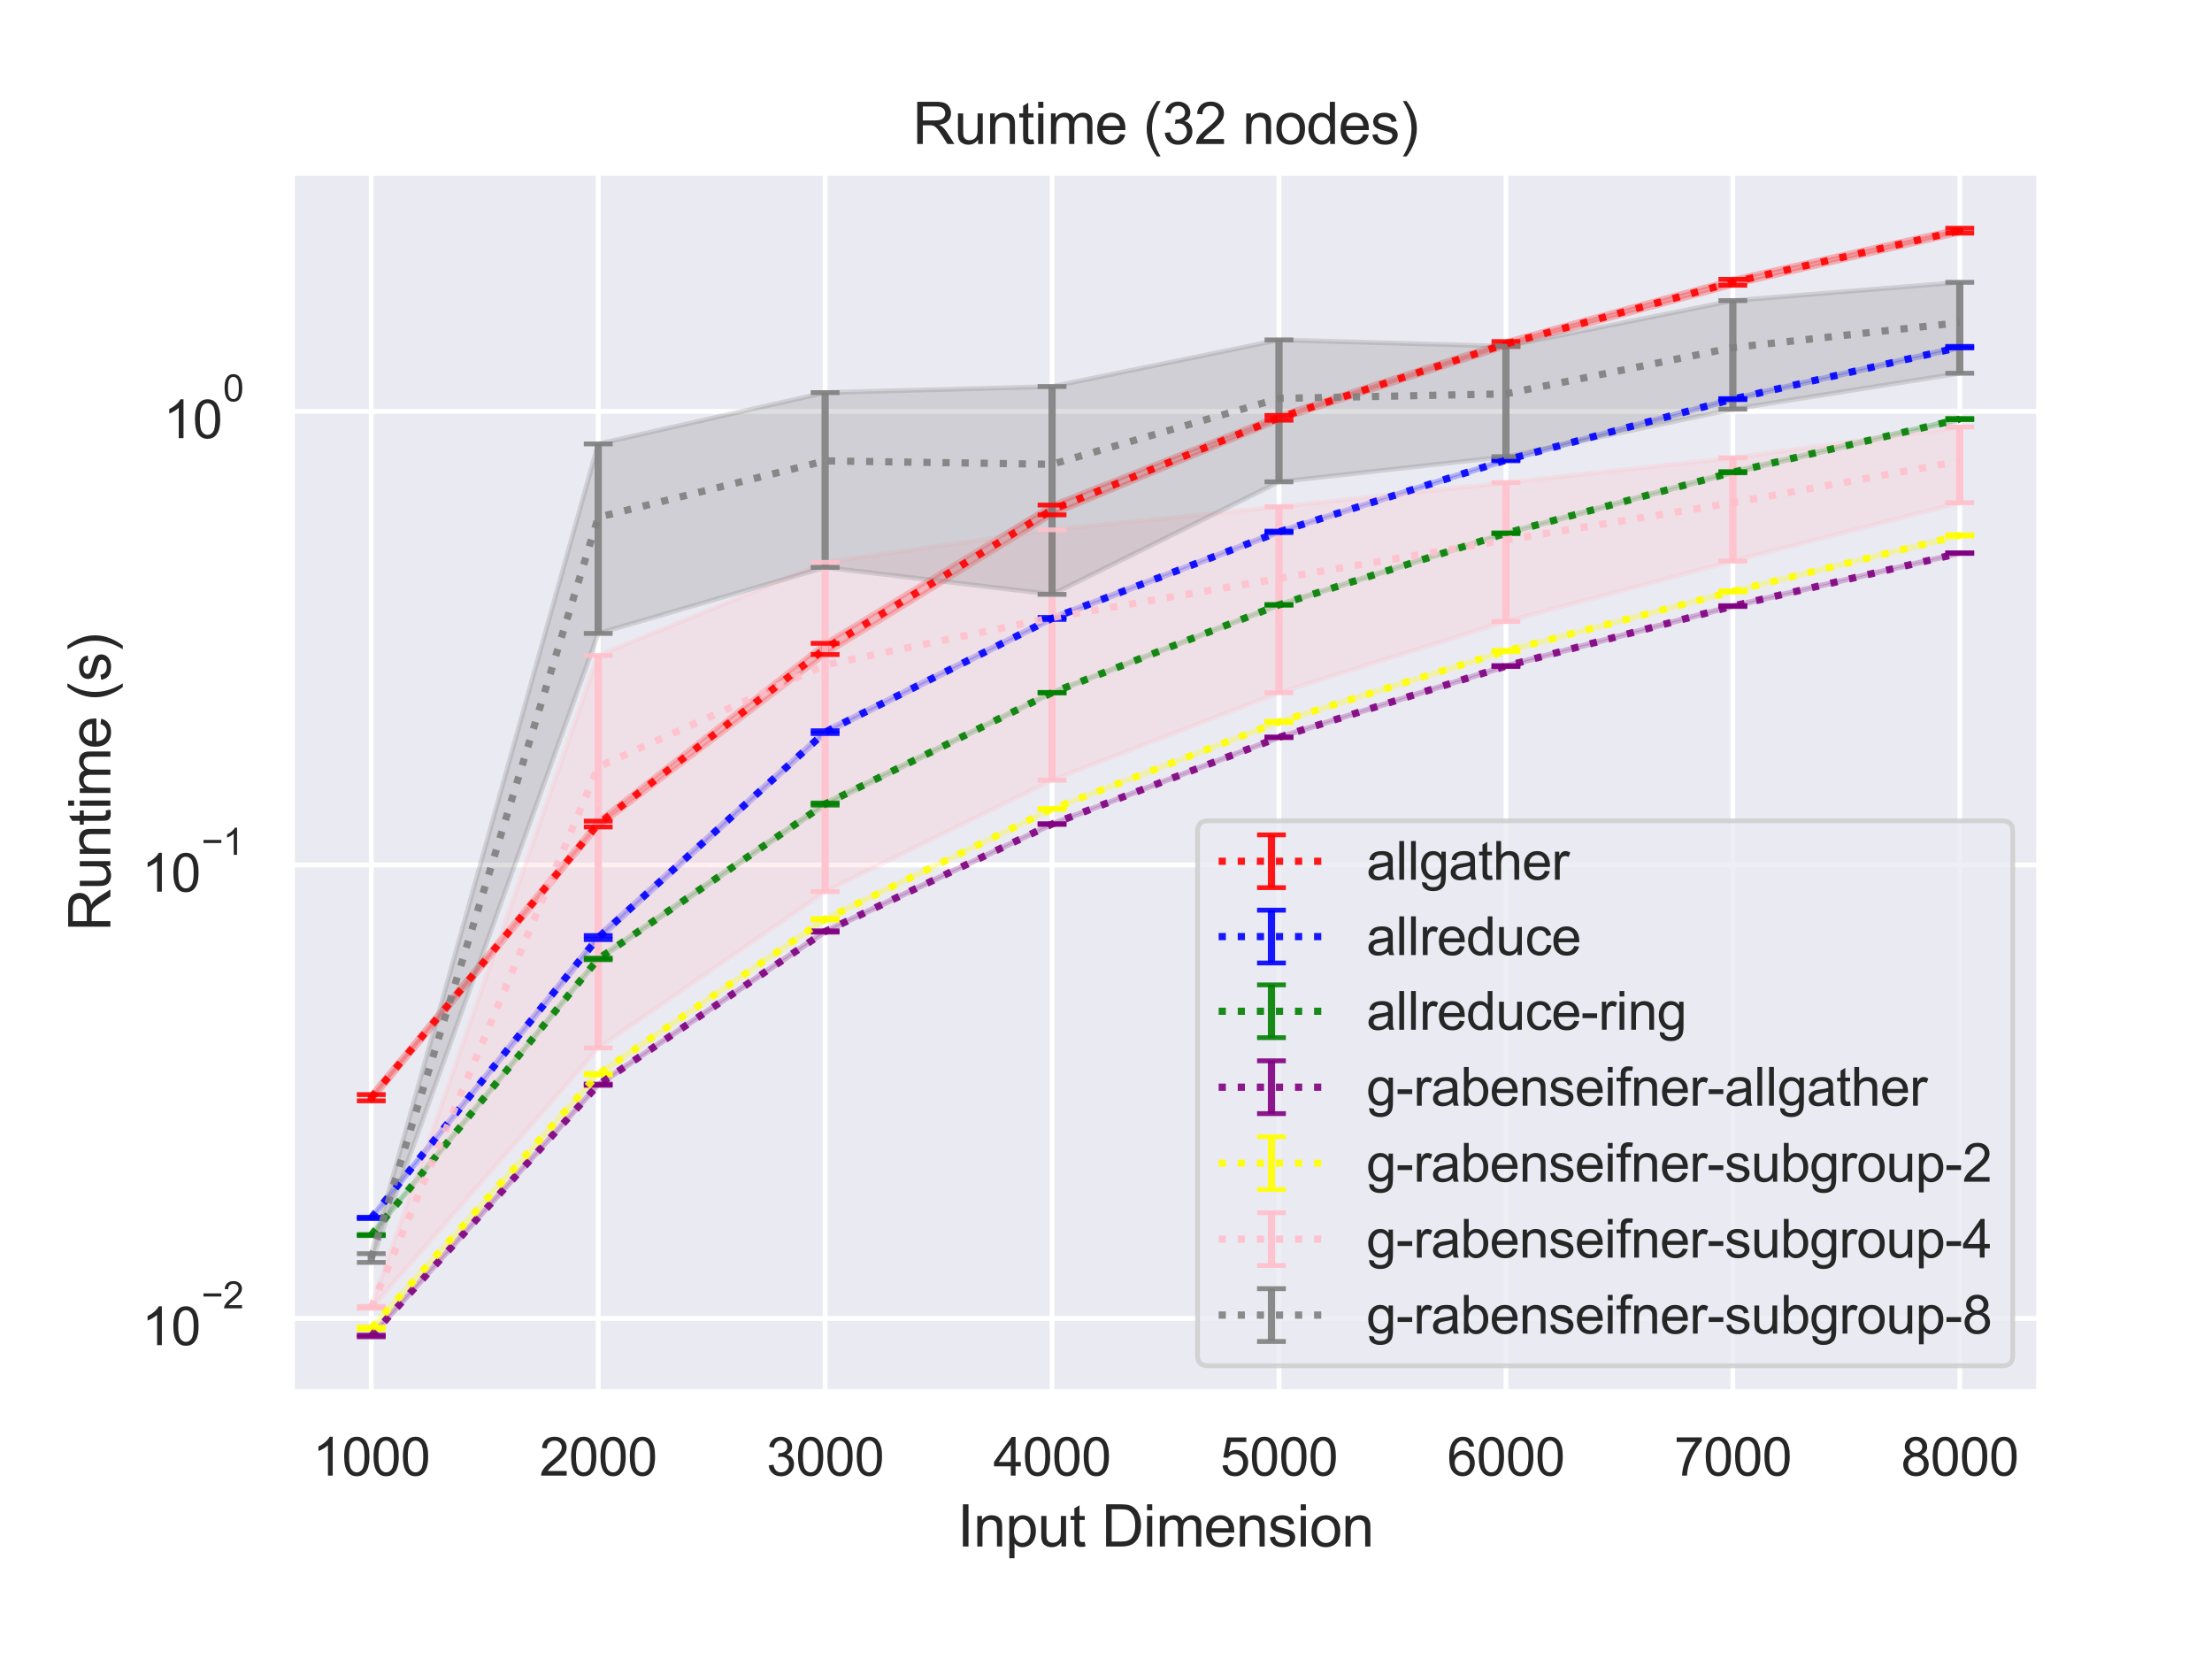 <?xml version="1.0" encoding="utf-8" standalone="no"?>
<!DOCTYPE svg PUBLIC "-//W3C//DTD SVG 1.1//EN"
  "http://www.w3.org/Graphics/SVG/1.1/DTD/svg11.dtd">
<svg height="345.6pt" version="1.1" viewBox="0 0 460.8 345.6" width="460.8pt" xmlns="http://www.w3.org/2000/svg" xmlns:xlink="http://www.w3.org/1999/xlink">
 <defs>
  <style type="text/css">*{stroke-linecap:butt;stroke-linejoin:round;}</style>
 </defs>
 <g id="figure_1">
  <g id="patch_1">
   <path d="M 0 345.6 
L 460.8 345.6 
L 460.8 0 
L 0 0 
z
" style="fill:#ffffff;"/>
  </g>
  <g id="axes_1">
   <g id="patch_2">
    <path d="M 60.8 290.02 
L 424.8 290.02 
L 424.8 36 
L 60.8 36 
z
" style="fill:#eaeaf2;"/>
   </g>
   <g id="matplotlib.axis_1">
    <g id="xtick_1">
     <g id="line2d_1">
      <path clip-path="url(#p0bd42d763a)" d="M 77.345 290.02 
L 77.345 36 
" style="fill:none;stroke:#ffffff;stroke-linecap:round;"/>
     </g>
     <g id="text_1">
      <!-- 1000 -->
      <g style="fill:#262626;" transform="translate(65.111 307.394)scale(0.11 -0.11)">
       <defs>
        <path d="M 2384 0 
L 1822 0 
L 1822 3584 
Q 1619 3391 1289 3197 
Q 959 3003 697 2906 
L 697 3450 
Q 1169 3672 1522 3987 
Q 1875 4303 2022 4600 
L 2384 4600 
L 2384 0 
z
" id="ArialMT-31" transform="scale(0.016)"/>
        <path d="M 266 2259 
Q 266 3072 433 3567 
Q 600 4063 929 4331 
Q 1259 4600 1759 4600 
Q 2128 4600 2406 4451 
Q 2684 4303 2865 4023 
Q 3047 3744 3150 3342 
Q 3253 2941 3253 2259 
Q 3253 1453 3087 958 
Q 2922 463 2592 192 
Q 2263 -78 1759 -78 
Q 1097 -78 719 397 
Q 266 969 266 2259 
z
M 844 2259 
Q 844 1131 1108 757 
Q 1372 384 1759 384 
Q 2147 384 2411 759 
Q 2675 1134 2675 2259 
Q 2675 3391 2411 3762 
Q 2147 4134 1753 4134 
Q 1366 4134 1134 3806 
Q 844 3388 844 2259 
z
" id="ArialMT-30" transform="scale(0.016)"/>
       </defs>
       <use xlink:href="#ArialMT-31"/>
       <use x="55.615" xlink:href="#ArialMT-30"/>
       <use x="111.23" xlink:href="#ArialMT-30"/>
       <use x="166.846" xlink:href="#ArialMT-30"/>
      </g>
     </g>
    </g>
    <g id="xtick_2">
     <g id="line2d_2">
      <path clip-path="url(#p0bd42d763a)" d="M 124.618 290.02 
L 124.618 36 
" style="fill:none;stroke:#ffffff;stroke-linecap:round;"/>
     </g>
     <g id="text_2">
      <!-- 2000 -->
      <g style="fill:#262626;" transform="translate(112.384 307.394)scale(0.11 -0.11)">
       <defs>
        <path d="M 3222 541 
L 3222 0 
L 194 0 
Q 188 203 259 391 
Q 375 700 629 1000 
Q 884 1300 1366 1694 
Q 2113 2306 2375 2664 
Q 2638 3022 2638 3341 
Q 2638 3675 2398 3904 
Q 2159 4134 1775 4134 
Q 1369 4134 1125 3890 
Q 881 3647 878 3216 
L 300 3275 
Q 359 3922 746 4261 
Q 1134 4600 1788 4600 
Q 2447 4600 2831 4234 
Q 3216 3869 3216 3328 
Q 3216 3053 3103 2787 
Q 2991 2522 2730 2228 
Q 2469 1934 1863 1422 
Q 1356 997 1212 845 
Q 1069 694 975 541 
L 3222 541 
z
" id="ArialMT-32" transform="scale(0.016)"/>
       </defs>
       <use xlink:href="#ArialMT-32"/>
       <use x="55.615" xlink:href="#ArialMT-30"/>
       <use x="111.23" xlink:href="#ArialMT-30"/>
       <use x="166.846" xlink:href="#ArialMT-30"/>
      </g>
     </g>
    </g>
    <g id="xtick_3">
     <g id="line2d_3">
      <path clip-path="url(#p0bd42d763a)" d="M 171.891 290.02 
L 171.891 36 
" style="fill:none;stroke:#ffffff;stroke-linecap:round;"/>
     </g>
     <g id="text_3">
      <!-- 3000 -->
      <g style="fill:#262626;" transform="translate(159.657 307.394)scale(0.11 -0.11)">
       <defs>
        <path d="M 269 1209 
L 831 1284 
Q 928 806 1161 595 
Q 1394 384 1728 384 
Q 2125 384 2398 659 
Q 2672 934 2672 1341 
Q 2672 1728 2419 1979 
Q 2166 2231 1775 2231 
Q 1616 2231 1378 2169 
L 1441 2663 
Q 1497 2656 1531 2656 
Q 1891 2656 2178 2843 
Q 2466 3031 2466 3422 
Q 2466 3731 2256 3934 
Q 2047 4138 1716 4138 
Q 1388 4138 1169 3931 
Q 950 3725 888 3313 
L 325 3413 
Q 428 3978 793 4289 
Q 1159 4600 1703 4600 
Q 2078 4600 2393 4439 
Q 2709 4278 2876 4000 
Q 3044 3722 3044 3409 
Q 3044 3113 2884 2869 
Q 2725 2625 2413 2481 
Q 2819 2388 3044 2092 
Q 3269 1797 3269 1353 
Q 3269 753 2831 336 
Q 2394 -81 1725 -81 
Q 1122 -81 723 278 
Q 325 638 269 1209 
z
" id="ArialMT-33" transform="scale(0.016)"/>
       </defs>
       <use xlink:href="#ArialMT-33"/>
       <use x="55.615" xlink:href="#ArialMT-30"/>
       <use x="111.23" xlink:href="#ArialMT-30"/>
       <use x="166.846" xlink:href="#ArialMT-30"/>
      </g>
     </g>
    </g>
    <g id="xtick_4">
     <g id="line2d_4">
      <path clip-path="url(#p0bd42d763a)" d="M 219.164 290.02 
L 219.164 36 
" style="fill:none;stroke:#ffffff;stroke-linecap:round;"/>
     </g>
     <g id="text_4">
      <!-- 4000 -->
      <g style="fill:#262626;" transform="translate(206.93 307.394)scale(0.11 -0.11)">
       <defs>
        <path d="M 2069 0 
L 2069 1097 
L 81 1097 
L 81 1613 
L 2172 4581 
L 2631 4581 
L 2631 1613 
L 3250 1613 
L 3250 1097 
L 2631 1097 
L 2631 0 
L 2069 0 
z
M 2069 1613 
L 2069 3678 
L 634 1613 
L 2069 1613 
z
" id="ArialMT-34" transform="scale(0.016)"/>
       </defs>
       <use xlink:href="#ArialMT-34"/>
       <use x="55.615" xlink:href="#ArialMT-30"/>
       <use x="111.23" xlink:href="#ArialMT-30"/>
       <use x="166.846" xlink:href="#ArialMT-30"/>
      </g>
     </g>
    </g>
    <g id="xtick_5">
     <g id="line2d_5">
      <path clip-path="url(#p0bd42d763a)" d="M 266.436 290.02 
L 266.436 36 
" style="fill:none;stroke:#ffffff;stroke-linecap:round;"/>
     </g>
     <g id="text_5">
      <!-- 5000 -->
      <g style="fill:#262626;" transform="translate(254.202 307.394)scale(0.11 -0.11)">
       <defs>
        <path d="M 266 1200 
L 856 1250 
Q 922 819 1161 601 
Q 1400 384 1738 384 
Q 2144 384 2425 690 
Q 2706 997 2706 1503 
Q 2706 1984 2436 2262 
Q 2166 2541 1728 2541 
Q 1456 2541 1237 2417 
Q 1019 2294 894 2097 
L 366 2166 
L 809 4519 
L 3088 4519 
L 3088 3981 
L 1259 3981 
L 1013 2750 
Q 1425 3038 1878 3038 
Q 2478 3038 2890 2622 
Q 3303 2206 3303 1553 
Q 3303 931 2941 478 
Q 2500 -78 1738 -78 
Q 1113 -78 717 272 
Q 322 622 266 1200 
z
" id="ArialMT-35" transform="scale(0.016)"/>
       </defs>
       <use xlink:href="#ArialMT-35"/>
       <use x="55.615" xlink:href="#ArialMT-30"/>
       <use x="111.23" xlink:href="#ArialMT-30"/>
       <use x="166.846" xlink:href="#ArialMT-30"/>
      </g>
     </g>
    </g>
    <g id="xtick_6">
     <g id="line2d_6">
      <path clip-path="url(#p0bd42d763a)" d="M 313.709 290.02 
L 313.709 36 
" style="fill:none;stroke:#ffffff;stroke-linecap:round;"/>
     </g>
     <g id="text_6">
      <!-- 6000 -->
      <g style="fill:#262626;" transform="translate(301.475 307.394)scale(0.11 -0.11)">
       <defs>
        <path d="M 3184 3459 
L 2625 3416 
Q 2550 3747 2413 3897 
Q 2184 4138 1850 4138 
Q 1581 4138 1378 3988 
Q 1113 3794 959 3422 
Q 806 3050 800 2363 
Q 1003 2672 1297 2822 
Q 1591 2972 1913 2972 
Q 2475 2972 2870 2558 
Q 3266 2144 3266 1488 
Q 3266 1056 3080 686 
Q 2894 316 2569 119 
Q 2244 -78 1831 -78 
Q 1128 -78 684 439 
Q 241 956 241 2144 
Q 241 3472 731 4075 
Q 1159 4600 1884 4600 
Q 2425 4600 2770 4297 
Q 3116 3994 3184 3459 
z
M 888 1484 
Q 888 1194 1011 928 
Q 1134 663 1356 523 
Q 1578 384 1822 384 
Q 2178 384 2434 671 
Q 2691 959 2691 1453 
Q 2691 1928 2437 2201 
Q 2184 2475 1800 2475 
Q 1419 2475 1153 2201 
Q 888 1928 888 1484 
z
" id="ArialMT-36" transform="scale(0.016)"/>
       </defs>
       <use xlink:href="#ArialMT-36"/>
       <use x="55.615" xlink:href="#ArialMT-30"/>
       <use x="111.23" xlink:href="#ArialMT-30"/>
       <use x="166.846" xlink:href="#ArialMT-30"/>
      </g>
     </g>
    </g>
    <g id="xtick_7">
     <g id="line2d_7">
      <path clip-path="url(#p0bd42d763a)" d="M 360.982 290.02 
L 360.982 36 
" style="fill:none;stroke:#ffffff;stroke-linecap:round;"/>
     </g>
     <g id="text_7">
      <!-- 7000 -->
      <g style="fill:#262626;" transform="translate(348.748 307.394)scale(0.11 -0.11)">
       <defs>
        <path d="M 303 3981 
L 303 4522 
L 3269 4522 
L 3269 4084 
Q 2831 3619 2401 2847 
Q 1972 2075 1738 1259 
Q 1569 684 1522 0 
L 944 0 
Q 953 541 1156 1306 
Q 1359 2072 1739 2783 
Q 2119 3494 2547 3981 
L 303 3981 
z
" id="ArialMT-37" transform="scale(0.016)"/>
       </defs>
       <use xlink:href="#ArialMT-37"/>
       <use x="55.615" xlink:href="#ArialMT-30"/>
       <use x="111.23" xlink:href="#ArialMT-30"/>
       <use x="166.846" xlink:href="#ArialMT-30"/>
      </g>
     </g>
    </g>
    <g id="xtick_8">
     <g id="line2d_8">
      <path clip-path="url(#p0bd42d763a)" d="M 408.255 290.02 
L 408.255 36 
" style="fill:none;stroke:#ffffff;stroke-linecap:round;"/>
     </g>
     <g id="text_8">
      <!-- 8000 -->
      <g style="fill:#262626;" transform="translate(396.02 307.394)scale(0.11 -0.11)">
       <defs>
        <path d="M 1131 2484 
Q 781 2613 612 2850 
Q 444 3088 444 3419 
Q 444 3919 803 4259 
Q 1163 4600 1759 4600 
Q 2359 4600 2725 4251 
Q 3091 3903 3091 3403 
Q 3091 3084 2923 2848 
Q 2756 2613 2416 2484 
Q 2838 2347 3058 2040 
Q 3278 1734 3278 1309 
Q 3278 722 2862 322 
Q 2447 -78 1769 -78 
Q 1091 -78 675 323 
Q 259 725 259 1325 
Q 259 1772 486 2073 
Q 713 2375 1131 2484 
z
M 1019 3438 
Q 1019 3113 1228 2906 
Q 1438 2700 1772 2700 
Q 2097 2700 2305 2904 
Q 2513 3109 2513 3406 
Q 2513 3716 2298 3927 
Q 2084 4138 1766 4138 
Q 1444 4138 1231 3931 
Q 1019 3725 1019 3438 
z
M 838 1322 
Q 838 1081 952 856 
Q 1066 631 1291 507 
Q 1516 384 1775 384 
Q 2178 384 2440 643 
Q 2703 903 2703 1303 
Q 2703 1709 2433 1975 
Q 2163 2241 1756 2241 
Q 1359 2241 1098 1978 
Q 838 1716 838 1322 
z
" id="ArialMT-38" transform="scale(0.016)"/>
       </defs>
       <use xlink:href="#ArialMT-38"/>
       <use x="55.615" xlink:href="#ArialMT-30"/>
       <use x="111.23" xlink:href="#ArialMT-30"/>
       <use x="166.846" xlink:href="#ArialMT-30"/>
      </g>
     </g>
    </g>
    <g id="text_9">
     <!-- Input Dimension -->
     <g style="fill:#262626;" transform="translate(199.446 322.169)scale(0.12 -0.12)">
      <defs>
       <path d="M 597 0 
L 597 4581 
L 1203 4581 
L 1203 0 
L 597 0 
z
" id="ArialMT-49" transform="scale(0.016)"/>
       <path d="M 422 0 
L 422 3319 
L 928 3319 
L 928 2847 
Q 1294 3394 1984 3394 
Q 2284 3394 2536 3286 
Q 2788 3178 2913 3003 
Q 3038 2828 3088 2588 
Q 3119 2431 3119 2041 
L 3119 0 
L 2556 0 
L 2556 2019 
Q 2556 2363 2490 2533 
Q 2425 2703 2258 2804 
Q 2091 2906 1866 2906 
Q 1506 2906 1245 2678 
Q 984 2450 984 1813 
L 984 0 
L 422 0 
z
" id="ArialMT-6e" transform="scale(0.016)"/>
       <path d="M 422 -1272 
L 422 3319 
L 934 3319 
L 934 2888 
Q 1116 3141 1344 3267 
Q 1572 3394 1897 3394 
Q 2322 3394 2647 3175 
Q 2972 2956 3137 2557 
Q 3303 2159 3303 1684 
Q 3303 1175 3120 767 
Q 2938 359 2589 142 
Q 2241 -75 1856 -75 
Q 1575 -75 1351 44 
Q 1128 163 984 344 
L 984 -1272 
L 422 -1272 
z
M 931 1641 
Q 931 1000 1190 694 
Q 1450 388 1819 388 
Q 2194 388 2461 705 
Q 2728 1022 2728 1688 
Q 2728 2322 2467 2637 
Q 2206 2953 1844 2953 
Q 1484 2953 1207 2617 
Q 931 2281 931 1641 
z
" id="ArialMT-70" transform="scale(0.016)"/>
       <path d="M 2597 0 
L 2597 488 
Q 2209 -75 1544 -75 
Q 1250 -75 995 37 
Q 741 150 617 320 
Q 494 491 444 738 
Q 409 903 409 1263 
L 409 3319 
L 972 3319 
L 972 1478 
Q 972 1038 1006 884 
Q 1059 663 1231 536 
Q 1403 409 1656 409 
Q 1909 409 2131 539 
Q 2353 669 2445 892 
Q 2538 1116 2538 1541 
L 2538 3319 
L 3100 3319 
L 3100 0 
L 2597 0 
z
" id="ArialMT-75" transform="scale(0.016)"/>
       <path d="M 1650 503 
L 1731 6 
Q 1494 -44 1306 -44 
Q 1000 -44 831 53 
Q 663 150 594 308 
Q 525 466 525 972 
L 525 2881 
L 113 2881 
L 113 3319 
L 525 3319 
L 525 4141 
L 1084 4478 
L 1084 3319 
L 1650 3319 
L 1650 2881 
L 1084 2881 
L 1084 941 
Q 1084 700 1114 631 
Q 1144 563 1211 522 
Q 1278 481 1403 481 
Q 1497 481 1650 503 
z
" id="ArialMT-74" transform="scale(0.016)"/>
       <path id="ArialMT-20" transform="scale(0.016)"/>
       <path d="M 494 0 
L 494 4581 
L 2072 4581 
Q 2606 4581 2888 4516 
Q 3281 4425 3559 4188 
Q 3922 3881 4101 3404 
Q 4281 2928 4281 2316 
Q 4281 1794 4159 1391 
Q 4038 988 3847 723 
Q 3656 459 3429 307 
Q 3203 156 2883 78 
Q 2563 0 2147 0 
L 494 0 
z
M 1100 541 
L 2078 541 
Q 2531 541 2789 625 
Q 3047 709 3200 863 
Q 3416 1078 3536 1442 
Q 3656 1806 3656 2325 
Q 3656 3044 3420 3430 
Q 3184 3816 2847 3947 
Q 2603 4041 2063 4041 
L 1100 4041 
L 1100 541 
z
" id="ArialMT-44" transform="scale(0.016)"/>
       <path d="M 425 3934 
L 425 4581 
L 988 4581 
L 988 3934 
L 425 3934 
z
M 425 0 
L 425 3319 
L 988 3319 
L 988 0 
L 425 0 
z
" id="ArialMT-69" transform="scale(0.016)"/>
       <path d="M 422 0 
L 422 3319 
L 925 3319 
L 925 2853 
Q 1081 3097 1340 3245 
Q 1600 3394 1931 3394 
Q 2300 3394 2536 3241 
Q 2772 3088 2869 2813 
Q 3263 3394 3894 3394 
Q 4388 3394 4653 3120 
Q 4919 2847 4919 2278 
L 4919 0 
L 4359 0 
L 4359 2091 
Q 4359 2428 4304 2576 
Q 4250 2725 4106 2815 
Q 3963 2906 3769 2906 
Q 3419 2906 3187 2673 
Q 2956 2441 2956 1928 
L 2956 0 
L 2394 0 
L 2394 2156 
Q 2394 2531 2256 2718 
Q 2119 2906 1806 2906 
Q 1569 2906 1367 2781 
Q 1166 2656 1075 2415 
Q 984 2175 984 1722 
L 984 0 
L 422 0 
z
" id="ArialMT-6d" transform="scale(0.016)"/>
       <path d="M 2694 1069 
L 3275 997 
Q 3138 488 2766 206 
Q 2394 -75 1816 -75 
Q 1088 -75 661 373 
Q 234 822 234 1631 
Q 234 2469 665 2931 
Q 1097 3394 1784 3394 
Q 2450 3394 2872 2941 
Q 3294 2488 3294 1666 
Q 3294 1616 3291 1516 
L 816 1516 
Q 847 969 1125 678 
Q 1403 388 1819 388 
Q 2128 388 2347 550 
Q 2566 713 2694 1069 
z
M 847 1978 
L 2700 1978 
Q 2663 2397 2488 2606 
Q 2219 2931 1791 2931 
Q 1403 2931 1139 2672 
Q 875 2413 847 1978 
z
" id="ArialMT-65" transform="scale(0.016)"/>
       <path d="M 197 991 
L 753 1078 
Q 800 744 1014 566 
Q 1228 388 1613 388 
Q 2000 388 2187 545 
Q 2375 703 2375 916 
Q 2375 1106 2209 1216 
Q 2094 1291 1634 1406 
Q 1016 1563 777 1677 
Q 538 1791 414 1992 
Q 291 2194 291 2438 
Q 291 2659 392 2848 
Q 494 3038 669 3163 
Q 800 3259 1026 3326 
Q 1253 3394 1513 3394 
Q 1903 3394 2198 3281 
Q 2494 3169 2634 2976 
Q 2775 2784 2828 2463 
L 2278 2388 
Q 2241 2644 2061 2787 
Q 1881 2931 1553 2931 
Q 1166 2931 1000 2803 
Q 834 2675 834 2503 
Q 834 2394 903 2306 
Q 972 2216 1119 2156 
Q 1203 2125 1616 2013 
Q 2213 1853 2448 1751 
Q 2684 1650 2818 1456 
Q 2953 1263 2953 975 
Q 2953 694 2789 445 
Q 2625 197 2315 61 
Q 2006 -75 1616 -75 
Q 969 -75 630 194 
Q 291 463 197 991 
z
" id="ArialMT-73" transform="scale(0.016)"/>
       <path d="M 213 1659 
Q 213 2581 725 3025 
Q 1153 3394 1769 3394 
Q 2453 3394 2887 2945 
Q 3322 2497 3322 1706 
Q 3322 1066 3130 698 
Q 2938 331 2570 128 
Q 2203 -75 1769 -75 
Q 1072 -75 642 372 
Q 213 819 213 1659 
z
M 791 1659 
Q 791 1022 1069 705 
Q 1347 388 1769 388 
Q 2188 388 2466 706 
Q 2744 1025 2744 1678 
Q 2744 2294 2464 2611 
Q 2184 2928 1769 2928 
Q 1347 2928 1069 2612 
Q 791 2297 791 1659 
z
" id="ArialMT-6f" transform="scale(0.016)"/>
      </defs>
      <use xlink:href="#ArialMT-49"/>
      <use x="27.783" xlink:href="#ArialMT-6e"/>
      <use x="83.398" xlink:href="#ArialMT-70"/>
      <use x="139.014" xlink:href="#ArialMT-75"/>
      <use x="194.629" xlink:href="#ArialMT-74"/>
      <use x="222.412" xlink:href="#ArialMT-20"/>
      <use x="250.195" xlink:href="#ArialMT-44"/>
      <use x="322.412" xlink:href="#ArialMT-69"/>
      <use x="344.629" xlink:href="#ArialMT-6d"/>
      <use x="427.93" xlink:href="#ArialMT-65"/>
      <use x="483.545" xlink:href="#ArialMT-6e"/>
      <use x="539.16" xlink:href="#ArialMT-73"/>
      <use x="589.16" xlink:href="#ArialMT-69"/>
      <use x="611.377" xlink:href="#ArialMT-6f"/>
      <use x="666.992" xlink:href="#ArialMT-6e"/>
     </g>
    </g>
   </g>
   <g id="matplotlib.axis_2">
    <g id="ytick_1">
     <g id="line2d_9">
      <path clip-path="url(#p0bd42d763a)" d="M 60.8 274.652 
L 424.8 274.652 
" style="fill:none;stroke:#ffffff;stroke-linecap:round;"/>
     </g>
     <g id="text_10">
      <!-- $\mathdefault{10^{-2}}$ -->
      <g style="fill:#262626;" transform="translate(29.52 280.324)scale(0.11 -0.11)">
       <defs>
        <path d="M 3381 1997 
L 356 1997 
L 356 2522 
L 3381 2522 
L 3381 1997 
z
" id="ArialMT-2212" transform="scale(0.016)"/>
       </defs>
       <use transform="translate(0 0.994)" xlink:href="#ArialMT-31"/>
       <use transform="translate(55.615 0.994)" xlink:href="#ArialMT-30"/>
       <use transform="translate(112.973 70.688)scale(0.7)" xlink:href="#ArialMT-2212"/>
       <use transform="translate(153.852 70.688)scale(0.7)" xlink:href="#ArialMT-32"/>
      </g>
     </g>
    </g>
    <g id="ytick_2">
     <g id="line2d_10">
      <path clip-path="url(#p0bd42d763a)" d="M 60.8 180.181 
L 424.8 180.181 
" style="fill:none;stroke:#ffffff;stroke-linecap:round;"/>
     </g>
     <g id="text_11">
      <!-- $\mathdefault{10^{-1}}$ -->
      <g style="fill:#262626;" transform="translate(29.52 185.853)scale(0.11 -0.11)">
       <use transform="translate(0 0.994)" xlink:href="#ArialMT-31"/>
       <use transform="translate(55.615 0.994)" xlink:href="#ArialMT-30"/>
       <use transform="translate(112.973 70.688)scale(0.7)" xlink:href="#ArialMT-2212"/>
       <use transform="translate(153.852 70.688)scale(0.7)" xlink:href="#ArialMT-31"/>
      </g>
     </g>
    </g>
    <g id="ytick_3">
     <g id="line2d_11">
      <path clip-path="url(#p0bd42d763a)" d="M 60.8 85.71 
L 424.8 85.71 
" style="fill:none;stroke:#ffffff;stroke-linecap:round;"/>
     </g>
     <g id="text_12">
      <!-- $\mathdefault{10^{0}}$ -->
      <g style="fill:#262626;" transform="translate(34.03 91.382)scale(0.11 -0.11)">
       <use transform="translate(0 0.994)" xlink:href="#ArialMT-31"/>
       <use transform="translate(55.615 0.994)" xlink:href="#ArialMT-30"/>
       <use transform="translate(112.973 70.688)scale(0.7)" xlink:href="#ArialMT-30"/>
      </g>
     </g>
    </g>
    <g id="ytick_4"/>
    <g id="ytick_5"/>
    <g id="ytick_6"/>
    <g id="ytick_7"/>
    <g id="ytick_8"/>
    <g id="ytick_9"/>
    <g id="ytick_10"/>
    <g id="ytick_11"/>
    <g id="ytick_12"/>
    <g id="ytick_13"/>
    <g id="ytick_14"/>
    <g id="ytick_15"/>
    <g id="ytick_16"/>
    <g id="ytick_17"/>
    <g id="ytick_18"/>
    <g id="ytick_19"/>
    <g id="ytick_20"/>
    <g id="ytick_21"/>
    <g id="ytick_22"/>
    <g id="ytick_23"/>
    <g id="ytick_24"/>
    <g id="text_13">
     <!-- Runtime (s) -->
     <g style="fill:#262626;" transform="translate(22.994 194.013)rotate(-90)scale(0.12 -0.12)">
      <defs>
       <path d="M 503 0 
L 503 4581 
L 2534 4581 
Q 3147 4581 3465 4457 
Q 3784 4334 3975 4021 
Q 4166 3709 4166 3331 
Q 4166 2844 3850 2509 
Q 3534 2175 2875 2084 
Q 3116 1969 3241 1856 
Q 3506 1613 3744 1247 
L 4541 0 
L 3778 0 
L 3172 953 
Q 2906 1366 2734 1584 
Q 2563 1803 2427 1890 
Q 2291 1978 2150 2013 
Q 2047 2034 1813 2034 
L 1109 2034 
L 1109 0 
L 503 0 
z
M 1109 2559 
L 2413 2559 
Q 2828 2559 3062 2645 
Q 3297 2731 3419 2920 
Q 3541 3109 3541 3331 
Q 3541 3656 3305 3865 
Q 3069 4075 2559 4075 
L 1109 4075 
L 1109 2559 
z
" id="ArialMT-52" transform="scale(0.016)"/>
       <path d="M 1497 -1347 
Q 1031 -759 709 28 
Q 388 816 388 1659 
Q 388 2403 628 3084 
Q 909 3875 1497 4659 
L 1900 4659 
Q 1522 4009 1400 3731 
Q 1209 3300 1100 2831 
Q 966 2247 966 1656 
Q 966 153 1900 -1347 
L 1497 -1347 
z
" id="ArialMT-28" transform="scale(0.016)"/>
       <path d="M 791 -1347 
L 388 -1347 
Q 1322 153 1322 1656 
Q 1322 2244 1188 2822 
Q 1081 3291 891 3722 
Q 769 4003 388 4659 
L 791 4659 
Q 1378 3875 1659 3084 
Q 1900 2403 1900 1659 
Q 1900 816 1576 28 
Q 1253 -759 791 -1347 
z
" id="ArialMT-29" transform="scale(0.016)"/>
      </defs>
      <use xlink:href="#ArialMT-52"/>
      <use x="72.217" xlink:href="#ArialMT-75"/>
      <use x="127.832" xlink:href="#ArialMT-6e"/>
      <use x="183.447" xlink:href="#ArialMT-74"/>
      <use x="211.23" xlink:href="#ArialMT-69"/>
      <use x="233.447" xlink:href="#ArialMT-6d"/>
      <use x="316.748" xlink:href="#ArialMT-65"/>
      <use x="372.363" xlink:href="#ArialMT-20"/>
      <use x="400.146" xlink:href="#ArialMT-28"/>
      <use x="433.447" xlink:href="#ArialMT-73"/>
      <use x="483.447" xlink:href="#ArialMT-29"/>
     </g>
    </g>
   </g>
   <g id="PolyCollection_1">
    <defs>
     <path d="M 77.345 -117.57 
L 77.345 -116.272 
L 124.618 -173.329 
L 171.891 -209.249 
L 219.164 -238.348 
L 266.436 -258.063 
L 313.709 -273.43 
L 360.982 -286.166 
L 408.255 -297.033 
L 408.255 -298.054 
L 408.255 -298.054 
L 360.982 -287.419 
L 313.709 -274.447 
L 266.436 -259.057 
L 219.164 -240.385 
L 171.891 -211.58 
L 124.618 -174.548 
L 77.345 -117.57 
z
" id="m0acc04fd44" style="stroke:#ff0000;stroke-opacity:0.25;"/>
    </defs>
    <g clip-path="url(#p0bd42d763a)">
     <use style="fill:#ff0000;fill-opacity:0.25;stroke:#ff0000;stroke-opacity:0.25;" x="0" xlink:href="#m0acc04fd44" y="345.6"/>
    </g>
   </g>
   <g id="PolyCollection_2">
    <defs>
     <path d="M 77.345 -92.022 
L 77.345 -91.759 
L 124.618 -149.868 
L 171.891 -192.793 
L 219.164 -216.575 
L 266.436 -234.659 
L 313.709 -249.624 
L 360.982 -262.352 
L 408.255 -273.125 
L 408.255 -273.431 
L 408.255 -273.431 
L 360.982 -262.566 
L 313.709 -249.875 
L 266.436 -234.952 
L 219.164 -216.979 
L 171.891 -193.367 
L 124.618 -150.7 
L 77.345 -92.022 
z
" id="m6241b8cfd1" style="stroke:#0000ff;stroke-opacity:0.25;"/>
    </defs>
    <g clip-path="url(#p0bd42d763a)">
     <use style="fill:#0000ff;fill-opacity:0.25;stroke:#0000ff;stroke-opacity:0.25;" x="0" xlink:href="#m6241b8cfd1" y="345.6"/>
    </g>
   </g>
   <g id="PolyCollection_3">
    <defs>
     <path d="M 77.345 -88.409 
L 77.345 -88.207 
L 124.618 -145.684 
L 171.891 -177.893 
L 219.164 -201.25 
L 266.436 -219.517 
L 313.709 -234.438 
L 360.982 -247.109 
L 408.255 -258.182 
L 408.255 -258.415 
L 408.255 -258.415 
L 360.982 -247.351 
L 313.709 -234.579 
L 266.436 -219.665 
L 219.164 -201.36 
L 171.891 -178.321 
L 124.618 -146.004 
L 77.345 -88.409 
z
" id="m614e8333db" style="stroke:#008000;stroke-opacity:0.25;"/>
    </defs>
    <g clip-path="url(#p0bd42d763a)">
     <use style="fill:#008000;fill-opacity:0.25;stroke:#008000;stroke-opacity:0.25;" x="0" xlink:href="#m614e8333db" y="345.6"/>
    </g>
   </g>
   <g id="PolyCollection_4">
    <defs>
     <path d="M 77.345 -67.47 
L 77.345 -67.126 
L 124.618 -119.513 
L 171.891 -151.425 
L 219.164 -173.857 
L 266.436 -191.938 
L 313.709 -206.739 
L 360.982 -219.252 
L 408.255 -230.304 
L 408.255 -230.441 
L 408.255 -230.441 
L 360.982 -219.435 
L 313.709 -206.943 
L 266.436 -192.077 
L 219.164 -174.01 
L 171.891 -151.683 
L 124.618 -119.746 
L 77.345 -67.47 
z
" id="m8fc3513980" style="stroke:#800080;stroke-opacity:0.25;"/>
    </defs>
    <g clip-path="url(#p0bd42d763a)">
     <use style="fill:#800080;fill-opacity:0.25;stroke:#800080;stroke-opacity:0.25;" x="0" xlink:href="#m8fc3513980" y="345.6"/>
    </g>
   </g>
   <g id="PolyCollection_5">
    <defs>
     <path d="M 77.345 -69.143 
L 77.345 -68.678 
L 124.618 -121.666 
L 171.891 -153.939 
L 219.164 -176.997 
L 266.436 -195.086 
L 313.709 -209.855 
L 360.982 -222.299 
L 408.255 -233.927 
L 408.255 -234.201 
L 408.255 -234.201 
L 360.982 -222.524 
L 313.709 -210.115 
L 266.436 -195.364 
L 219.164 -177.177 
L 171.891 -154.265 
L 124.618 -121.972 
L 77.345 -69.143 
z
" id="m4f570cc984" style="stroke:#ffff00;stroke-opacity:0.25;"/>
    </defs>
    <g clip-path="url(#p0bd42d763a)">
     <use style="fill:#ffff00;fill-opacity:0.25;stroke:#ffff00;stroke-opacity:0.25;" x="0" xlink:href="#m4f570cc984" y="345.6"/>
    </g>
   </g>
   <g id="PolyCollection_6">
    <defs>
     <path d="M 77.345 -73.447 
L 77.345 -73.059 
L 124.618 -127.286 
L 171.891 -159.862 
L 219.164 -183.069 
L 266.436 -201.3 
L 313.709 -216.139 
L 360.982 -228.717 
L 408.255 -240.87 
L 408.255 -256.652 
L 408.255 -256.652 
L 360.982 -250.22 
L 313.709 -245.066 
L 266.436 -240.041 
L 219.164 -235.238 
L 171.891 -228.446 
L 124.618 -209.034 
L 77.345 -73.447 
z
" id="m413716cec0" style="stroke:#ffc0cb;stroke-opacity:0.25;"/>
    </defs>
    <g clip-path="url(#p0bd42d763a)">
     <use style="fill:#ffc0cb;fill-opacity:0.25;stroke:#ffc0cb;stroke-opacity:0.25;" x="0" xlink:href="#m413716cec0" y="345.6"/>
    </g>
   </g>
   <g id="PolyCollection_7">
    <defs>
     <path d="M 77.345 -84.434 
L 77.345 -82.621 
L 124.618 -213.646 
L 171.891 -227.41 
L 219.164 -221.784 
L 266.436 -245.225 
L 313.709 -250.474 
L 360.982 -260.369 
L 408.255 -267.847 
L 408.255 -286.785 
L 408.255 -286.785 
L 360.982 -282.981 
L 313.709 -273.472 
L 266.436 -274.79 
L 219.164 -265.079 
L 171.891 -263.818 
L 124.618 -253.12 
L 77.345 -84.434 
z
" id="me654819c99" style="stroke:#808080;stroke-opacity:0.25;"/>
    </defs>
    <g clip-path="url(#p0bd42d763a)">
     <use style="fill:#808080;fill-opacity:0.25;stroke:#808080;stroke-opacity:0.25;" x="0" xlink:href="#me654819c99" y="345.6"/>
    </g>
   </g>
   <g id="LineCollection_1">
    <path clip-path="url(#p0bd42d763a)" d="M 77.345 229.328 
L 77.345 228.03 
" style="fill:none;stroke:#ff0000;stroke-opacity:0.9;stroke-width:1.5;"/>
    <path clip-path="url(#p0bd42d763a)" d="M 124.618 172.271 
L 124.618 171.052 
" style="fill:none;stroke:#ff0000;stroke-opacity:0.9;stroke-width:1.5;"/>
    <path clip-path="url(#p0bd42d763a)" d="M 171.891 136.351 
L 171.891 134.02 
" style="fill:none;stroke:#ff0000;stroke-opacity:0.9;stroke-width:1.5;"/>
    <path clip-path="url(#p0bd42d763a)" d="M 219.164 107.252 
L 219.164 105.215 
" style="fill:none;stroke:#ff0000;stroke-opacity:0.9;stroke-width:1.5;"/>
    <path clip-path="url(#p0bd42d763a)" d="M 266.436 87.537 
L 266.436 86.543 
" style="fill:none;stroke:#ff0000;stroke-opacity:0.9;stroke-width:1.5;"/>
    <path clip-path="url(#p0bd42d763a)" d="M 313.709 72.17 
L 313.709 71.153 
" style="fill:none;stroke:#ff0000;stroke-opacity:0.9;stroke-width:1.5;"/>
    <path clip-path="url(#p0bd42d763a)" d="M 360.982 59.434 
L 360.982 58.181 
" style="fill:none;stroke:#ff0000;stroke-opacity:0.9;stroke-width:1.5;"/>
    <path clip-path="url(#p0bd42d763a)" d="M 408.255 48.567 
L 408.255 47.546 
" style="fill:none;stroke:#ff0000;stroke-opacity:0.9;stroke-width:1.5;"/>
   </g>
   <g id="LineCollection_2">
    <path clip-path="url(#p0bd42d763a)" d="M 77.345 253.841 
L 77.345 253.578 
" style="fill:none;stroke:#0000ff;stroke-opacity:0.9;stroke-width:1.5;"/>
    <path clip-path="url(#p0bd42d763a)" d="M 124.618 195.732 
L 124.618 194.9 
" style="fill:none;stroke:#0000ff;stroke-opacity:0.9;stroke-width:1.5;"/>
    <path clip-path="url(#p0bd42d763a)" d="M 171.891 152.807 
L 171.891 152.233 
" style="fill:none;stroke:#0000ff;stroke-opacity:0.9;stroke-width:1.5;"/>
    <path clip-path="url(#p0bd42d763a)" d="M 219.164 129.025 
L 219.164 128.621 
" style="fill:none;stroke:#0000ff;stroke-opacity:0.9;stroke-width:1.5;"/>
    <path clip-path="url(#p0bd42d763a)" d="M 266.436 110.941 
L 266.436 110.648 
" style="fill:none;stroke:#0000ff;stroke-opacity:0.9;stroke-width:1.5;"/>
    <path clip-path="url(#p0bd42d763a)" d="M 313.709 95.976 
L 313.709 95.725 
" style="fill:none;stroke:#0000ff;stroke-opacity:0.9;stroke-width:1.5;"/>
    <path clip-path="url(#p0bd42d763a)" d="M 360.982 83.248 
L 360.982 83.034 
" style="fill:none;stroke:#0000ff;stroke-opacity:0.9;stroke-width:1.5;"/>
    <path clip-path="url(#p0bd42d763a)" d="M 408.255 72.475 
L 408.255 72.169 
" style="fill:none;stroke:#0000ff;stroke-opacity:0.9;stroke-width:1.5;"/>
   </g>
   <g id="LineCollection_3">
    <path clip-path="url(#p0bd42d763a)" d="M 77.345 257.393 
L 77.345 257.191 
" style="fill:none;stroke:#008000;stroke-opacity:0.9;stroke-width:1.5;"/>
    <path clip-path="url(#p0bd42d763a)" d="M 124.618 199.916 
L 124.618 199.596 
" style="fill:none;stroke:#008000;stroke-opacity:0.9;stroke-width:1.5;"/>
    <path clip-path="url(#p0bd42d763a)" d="M 171.891 167.707 
L 171.891 167.279 
" style="fill:none;stroke:#008000;stroke-opacity:0.9;stroke-width:1.5;"/>
    <path clip-path="url(#p0bd42d763a)" d="M 219.164 144.35 
L 219.164 144.24 
" style="fill:none;stroke:#008000;stroke-opacity:0.9;stroke-width:1.5;"/>
    <path clip-path="url(#p0bd42d763a)" d="M 266.436 126.083 
L 266.436 125.935 
" style="fill:none;stroke:#008000;stroke-opacity:0.9;stroke-width:1.5;"/>
    <path clip-path="url(#p0bd42d763a)" d="M 313.709 111.162 
L 313.709 111.021 
" style="fill:none;stroke:#008000;stroke-opacity:0.9;stroke-width:1.5;"/>
    <path clip-path="url(#p0bd42d763a)" d="M 360.982 98.491 
L 360.982 98.249 
" style="fill:none;stroke:#008000;stroke-opacity:0.9;stroke-width:1.5;"/>
    <path clip-path="url(#p0bd42d763a)" d="M 408.255 87.418 
L 408.255 87.185 
" style="fill:none;stroke:#008000;stroke-opacity:0.9;stroke-width:1.5;"/>
   </g>
   <g id="LineCollection_4">
    <path clip-path="url(#p0bd42d763a)" d="M 77.345 278.474 
L 77.345 278.13 
" style="fill:none;stroke:#800080;stroke-opacity:0.9;stroke-width:1.5;"/>
    <path clip-path="url(#p0bd42d763a)" d="M 124.618 226.087 
L 124.618 225.854 
" style="fill:none;stroke:#800080;stroke-opacity:0.9;stroke-width:1.5;"/>
    <path clip-path="url(#p0bd42d763a)" d="M 171.891 194.175 
L 171.891 193.917 
" style="fill:none;stroke:#800080;stroke-opacity:0.9;stroke-width:1.5;"/>
    <path clip-path="url(#p0bd42d763a)" d="M 219.164 171.743 
L 219.164 171.59 
" style="fill:none;stroke:#800080;stroke-opacity:0.9;stroke-width:1.5;"/>
    <path clip-path="url(#p0bd42d763a)" d="M 266.436 153.662 
L 266.436 153.523 
" style="fill:none;stroke:#800080;stroke-opacity:0.9;stroke-width:1.5;"/>
    <path clip-path="url(#p0bd42d763a)" d="M 313.709 138.861 
L 313.709 138.657 
" style="fill:none;stroke:#800080;stroke-opacity:0.9;stroke-width:1.5;"/>
    <path clip-path="url(#p0bd42d763a)" d="M 360.982 126.348 
L 360.982 126.165 
" style="fill:none;stroke:#800080;stroke-opacity:0.9;stroke-width:1.5;"/>
    <path clip-path="url(#p0bd42d763a)" d="M 408.255 115.296 
L 408.255 115.159 
" style="fill:none;stroke:#800080;stroke-opacity:0.9;stroke-width:1.5;"/>
   </g>
   <g id="LineCollection_5">
    <path clip-path="url(#p0bd42d763a)" d="M 77.345 276.922 
L 77.345 276.457 
" style="fill:none;stroke:#ffff00;stroke-opacity:0.9;stroke-width:1.5;"/>
    <path clip-path="url(#p0bd42d763a)" d="M 124.618 223.934 
L 124.618 223.628 
" style="fill:none;stroke:#ffff00;stroke-opacity:0.9;stroke-width:1.5;"/>
    <path clip-path="url(#p0bd42d763a)" d="M 171.891 191.661 
L 171.891 191.335 
" style="fill:none;stroke:#ffff00;stroke-opacity:0.9;stroke-width:1.5;"/>
    <path clip-path="url(#p0bd42d763a)" d="M 219.164 168.603 
L 219.164 168.423 
" style="fill:none;stroke:#ffff00;stroke-opacity:0.9;stroke-width:1.5;"/>
    <path clip-path="url(#p0bd42d763a)" d="M 266.436 150.514 
L 266.436 150.236 
" style="fill:none;stroke:#ffff00;stroke-opacity:0.9;stroke-width:1.5;"/>
    <path clip-path="url(#p0bd42d763a)" d="M 313.709 135.745 
L 313.709 135.485 
" style="fill:none;stroke:#ffff00;stroke-opacity:0.9;stroke-width:1.5;"/>
    <path clip-path="url(#p0bd42d763a)" d="M 360.982 123.301 
L 360.982 123.076 
" style="fill:none;stroke:#ffff00;stroke-opacity:0.9;stroke-width:1.5;"/>
    <path clip-path="url(#p0bd42d763a)" d="M 408.255 111.673 
L 408.255 111.399 
" style="fill:none;stroke:#ffff00;stroke-opacity:0.9;stroke-width:1.5;"/>
   </g>
   <g id="LineCollection_6">
    <path clip-path="url(#p0bd42d763a)" d="M 77.345 272.541 
L 77.345 272.153 
" style="fill:none;stroke:#ffc0cb;stroke-opacity:0.9;stroke-width:1.5;"/>
    <path clip-path="url(#p0bd42d763a)" d="M 124.618 218.314 
L 124.618 136.566 
" style="fill:none;stroke:#ffc0cb;stroke-opacity:0.9;stroke-width:1.5;"/>
    <path clip-path="url(#p0bd42d763a)" d="M 171.891 185.738 
L 171.891 117.154 
" style="fill:none;stroke:#ffc0cb;stroke-opacity:0.9;stroke-width:1.5;"/>
    <path clip-path="url(#p0bd42d763a)" d="M 219.164 162.531 
L 219.164 110.362 
" style="fill:none;stroke:#ffc0cb;stroke-opacity:0.9;stroke-width:1.5;"/>
    <path clip-path="url(#p0bd42d763a)" d="M 266.436 144.3 
L 266.436 105.559 
" style="fill:none;stroke:#ffc0cb;stroke-opacity:0.9;stroke-width:1.5;"/>
    <path clip-path="url(#p0bd42d763a)" d="M 313.709 129.461 
L 313.709 100.534 
" style="fill:none;stroke:#ffc0cb;stroke-opacity:0.9;stroke-width:1.5;"/>
    <path clip-path="url(#p0bd42d763a)" d="M 360.982 116.883 
L 360.982 95.38 
" style="fill:none;stroke:#ffc0cb;stroke-opacity:0.9;stroke-width:1.5;"/>
    <path clip-path="url(#p0bd42d763a)" d="M 408.255 104.73 
L 408.255 88.948 
" style="fill:none;stroke:#ffc0cb;stroke-opacity:0.9;stroke-width:1.5;"/>
   </g>
   <g id="LineCollection_7">
    <path clip-path="url(#p0bd42d763a)" d="M 77.345 262.979 
L 77.345 261.166 
" style="fill:none;stroke:#808080;stroke-opacity:0.9;stroke-width:1.5;"/>
    <path clip-path="url(#p0bd42d763a)" d="M 124.618 131.954 
L 124.618 92.48 
" style="fill:none;stroke:#808080;stroke-opacity:0.9;stroke-width:1.5;"/>
    <path clip-path="url(#p0bd42d763a)" d="M 171.891 118.19 
L 171.891 81.782 
" style="fill:none;stroke:#808080;stroke-opacity:0.9;stroke-width:1.5;"/>
    <path clip-path="url(#p0bd42d763a)" d="M 219.164 123.816 
L 219.164 80.521 
" style="fill:none;stroke:#808080;stroke-opacity:0.9;stroke-width:1.5;"/>
    <path clip-path="url(#p0bd42d763a)" d="M 266.436 100.375 
L 266.436 70.81 
" style="fill:none;stroke:#808080;stroke-opacity:0.9;stroke-width:1.5;"/>
    <path clip-path="url(#p0bd42d763a)" d="M 313.709 95.126 
L 313.709 72.128 
" style="fill:none;stroke:#808080;stroke-opacity:0.9;stroke-width:1.5;"/>
    <path clip-path="url(#p0bd42d763a)" d="M 360.982 85.231 
L 360.982 62.619 
" style="fill:none;stroke:#808080;stroke-opacity:0.9;stroke-width:1.5;"/>
    <path clip-path="url(#p0bd42d763a)" d="M 408.255 77.753 
L 408.255 58.815 
" style="fill:none;stroke:#808080;stroke-opacity:0.9;stroke-width:1.5;"/>
   </g>
   <g id="line2d_12">
    <defs>
     <path d="M 3 0 
L -3 -0 
" id="m04c07d812b" style="stroke:#ff0000;stroke-opacity:0.9;"/>
    </defs>
    <g clip-path="url(#p0bd42d763a)">
     <use style="fill:#ff0000;fill-opacity:0.9;stroke:#ff0000;stroke-opacity:0.9;" x="77.345" xlink:href="#m04c07d812b" y="229.328"/>
     <use style="fill:#ff0000;fill-opacity:0.9;stroke:#ff0000;stroke-opacity:0.9;" x="124.618" xlink:href="#m04c07d812b" y="172.271"/>
     <use style="fill:#ff0000;fill-opacity:0.9;stroke:#ff0000;stroke-opacity:0.9;" x="171.891" xlink:href="#m04c07d812b" y="136.351"/>
     <use style="fill:#ff0000;fill-opacity:0.9;stroke:#ff0000;stroke-opacity:0.9;" x="219.164" xlink:href="#m04c07d812b" y="107.252"/>
     <use style="fill:#ff0000;fill-opacity:0.9;stroke:#ff0000;stroke-opacity:0.9;" x="266.436" xlink:href="#m04c07d812b" y="87.537"/>
     <use style="fill:#ff0000;fill-opacity:0.9;stroke:#ff0000;stroke-opacity:0.9;" x="313.709" xlink:href="#m04c07d812b" y="72.17"/>
     <use style="fill:#ff0000;fill-opacity:0.9;stroke:#ff0000;stroke-opacity:0.9;" x="360.982" xlink:href="#m04c07d812b" y="59.434"/>
     <use style="fill:#ff0000;fill-opacity:0.9;stroke:#ff0000;stroke-opacity:0.9;" x="408.255" xlink:href="#m04c07d812b" y="48.567"/>
    </g>
   </g>
   <g id="line2d_13">
    <g clip-path="url(#p0bd42d763a)">
     <use style="fill:#ff0000;fill-opacity:0.9;stroke:#ff0000;stroke-opacity:0.9;" x="77.345" xlink:href="#m04c07d812b" y="228.03"/>
     <use style="fill:#ff0000;fill-opacity:0.9;stroke:#ff0000;stroke-opacity:0.9;" x="124.618" xlink:href="#m04c07d812b" y="171.052"/>
     <use style="fill:#ff0000;fill-opacity:0.9;stroke:#ff0000;stroke-opacity:0.9;" x="171.891" xlink:href="#m04c07d812b" y="134.02"/>
     <use style="fill:#ff0000;fill-opacity:0.9;stroke:#ff0000;stroke-opacity:0.9;" x="219.164" xlink:href="#m04c07d812b" y="105.215"/>
     <use style="fill:#ff0000;fill-opacity:0.9;stroke:#ff0000;stroke-opacity:0.9;" x="266.436" xlink:href="#m04c07d812b" y="86.543"/>
     <use style="fill:#ff0000;fill-opacity:0.9;stroke:#ff0000;stroke-opacity:0.9;" x="313.709" xlink:href="#m04c07d812b" y="71.153"/>
     <use style="fill:#ff0000;fill-opacity:0.9;stroke:#ff0000;stroke-opacity:0.9;" x="360.982" xlink:href="#m04c07d812b" y="58.181"/>
     <use style="fill:#ff0000;fill-opacity:0.9;stroke:#ff0000;stroke-opacity:0.9;" x="408.255" xlink:href="#m04c07d812b" y="47.546"/>
    </g>
   </g>
   <g id="line2d_14">
    <defs>
     <path d="M 3 0 
L -3 -0 
" id="ma56c2f5579" style="stroke:#0000ff;stroke-opacity:0.9;"/>
    </defs>
    <g clip-path="url(#p0bd42d763a)">
     <use style="fill:#0000ff;fill-opacity:0.9;stroke:#0000ff;stroke-opacity:0.9;" x="77.345" xlink:href="#ma56c2f5579" y="253.841"/>
     <use style="fill:#0000ff;fill-opacity:0.9;stroke:#0000ff;stroke-opacity:0.9;" x="124.618" xlink:href="#ma56c2f5579" y="195.732"/>
     <use style="fill:#0000ff;fill-opacity:0.9;stroke:#0000ff;stroke-opacity:0.9;" x="171.891" xlink:href="#ma56c2f5579" y="152.807"/>
     <use style="fill:#0000ff;fill-opacity:0.9;stroke:#0000ff;stroke-opacity:0.9;" x="219.164" xlink:href="#ma56c2f5579" y="129.025"/>
     <use style="fill:#0000ff;fill-opacity:0.9;stroke:#0000ff;stroke-opacity:0.9;" x="266.436" xlink:href="#ma56c2f5579" y="110.941"/>
     <use style="fill:#0000ff;fill-opacity:0.9;stroke:#0000ff;stroke-opacity:0.9;" x="313.709" xlink:href="#ma56c2f5579" y="95.976"/>
     <use style="fill:#0000ff;fill-opacity:0.9;stroke:#0000ff;stroke-opacity:0.9;" x="360.982" xlink:href="#ma56c2f5579" y="83.248"/>
     <use style="fill:#0000ff;fill-opacity:0.9;stroke:#0000ff;stroke-opacity:0.9;" x="408.255" xlink:href="#ma56c2f5579" y="72.475"/>
    </g>
   </g>
   <g id="line2d_15">
    <g clip-path="url(#p0bd42d763a)">
     <use style="fill:#0000ff;fill-opacity:0.9;stroke:#0000ff;stroke-opacity:0.9;" x="77.345" xlink:href="#ma56c2f5579" y="253.578"/>
     <use style="fill:#0000ff;fill-opacity:0.9;stroke:#0000ff;stroke-opacity:0.9;" x="124.618" xlink:href="#ma56c2f5579" y="194.9"/>
     <use style="fill:#0000ff;fill-opacity:0.9;stroke:#0000ff;stroke-opacity:0.9;" x="171.891" xlink:href="#ma56c2f5579" y="152.233"/>
     <use style="fill:#0000ff;fill-opacity:0.9;stroke:#0000ff;stroke-opacity:0.9;" x="219.164" xlink:href="#ma56c2f5579" y="128.621"/>
     <use style="fill:#0000ff;fill-opacity:0.9;stroke:#0000ff;stroke-opacity:0.9;" x="266.436" xlink:href="#ma56c2f5579" y="110.648"/>
     <use style="fill:#0000ff;fill-opacity:0.9;stroke:#0000ff;stroke-opacity:0.9;" x="313.709" xlink:href="#ma56c2f5579" y="95.725"/>
     <use style="fill:#0000ff;fill-opacity:0.9;stroke:#0000ff;stroke-opacity:0.9;" x="360.982" xlink:href="#ma56c2f5579" y="83.034"/>
     <use style="fill:#0000ff;fill-opacity:0.9;stroke:#0000ff;stroke-opacity:0.9;" x="408.255" xlink:href="#ma56c2f5579" y="72.169"/>
    </g>
   </g>
   <g id="line2d_16">
    <defs>
     <path d="M 3 0 
L -3 -0 
" id="me38f535dea" style="stroke:#008000;stroke-opacity:0.9;"/>
    </defs>
    <g clip-path="url(#p0bd42d763a)">
     <use style="fill:#008000;fill-opacity:0.9;stroke:#008000;stroke-opacity:0.9;" x="77.345" xlink:href="#me38f535dea" y="257.393"/>
     <use style="fill:#008000;fill-opacity:0.9;stroke:#008000;stroke-opacity:0.9;" x="124.618" xlink:href="#me38f535dea" y="199.916"/>
     <use style="fill:#008000;fill-opacity:0.9;stroke:#008000;stroke-opacity:0.9;" x="171.891" xlink:href="#me38f535dea" y="167.707"/>
     <use style="fill:#008000;fill-opacity:0.9;stroke:#008000;stroke-opacity:0.9;" x="219.164" xlink:href="#me38f535dea" y="144.35"/>
     <use style="fill:#008000;fill-opacity:0.9;stroke:#008000;stroke-opacity:0.9;" x="266.436" xlink:href="#me38f535dea" y="126.083"/>
     <use style="fill:#008000;fill-opacity:0.9;stroke:#008000;stroke-opacity:0.9;" x="313.709" xlink:href="#me38f535dea" y="111.162"/>
     <use style="fill:#008000;fill-opacity:0.9;stroke:#008000;stroke-opacity:0.9;" x="360.982" xlink:href="#me38f535dea" y="98.491"/>
     <use style="fill:#008000;fill-opacity:0.9;stroke:#008000;stroke-opacity:0.9;" x="408.255" xlink:href="#me38f535dea" y="87.418"/>
    </g>
   </g>
   <g id="line2d_17">
    <g clip-path="url(#p0bd42d763a)">
     <use style="fill:#008000;fill-opacity:0.9;stroke:#008000;stroke-opacity:0.9;" x="77.345" xlink:href="#me38f535dea" y="257.191"/>
     <use style="fill:#008000;fill-opacity:0.9;stroke:#008000;stroke-opacity:0.9;" x="124.618" xlink:href="#me38f535dea" y="199.596"/>
     <use style="fill:#008000;fill-opacity:0.9;stroke:#008000;stroke-opacity:0.9;" x="171.891" xlink:href="#me38f535dea" y="167.279"/>
     <use style="fill:#008000;fill-opacity:0.9;stroke:#008000;stroke-opacity:0.9;" x="219.164" xlink:href="#me38f535dea" y="144.24"/>
     <use style="fill:#008000;fill-opacity:0.9;stroke:#008000;stroke-opacity:0.9;" x="266.436" xlink:href="#me38f535dea" y="125.935"/>
     <use style="fill:#008000;fill-opacity:0.9;stroke:#008000;stroke-opacity:0.9;" x="313.709" xlink:href="#me38f535dea" y="111.021"/>
     <use style="fill:#008000;fill-opacity:0.9;stroke:#008000;stroke-opacity:0.9;" x="360.982" xlink:href="#me38f535dea" y="98.249"/>
     <use style="fill:#008000;fill-opacity:0.9;stroke:#008000;stroke-opacity:0.9;" x="408.255" xlink:href="#me38f535dea" y="87.185"/>
    </g>
   </g>
   <g id="line2d_18">
    <defs>
     <path d="M 3 0 
L -3 -0 
" id="m98d719e6ca" style="stroke:#800080;stroke-opacity:0.9;"/>
    </defs>
    <g clip-path="url(#p0bd42d763a)">
     <use style="fill:#800080;fill-opacity:0.9;stroke:#800080;stroke-opacity:0.9;" x="77.345" xlink:href="#m98d719e6ca" y="278.474"/>
     <use style="fill:#800080;fill-opacity:0.9;stroke:#800080;stroke-opacity:0.9;" x="124.618" xlink:href="#m98d719e6ca" y="226.087"/>
     <use style="fill:#800080;fill-opacity:0.9;stroke:#800080;stroke-opacity:0.9;" x="171.891" xlink:href="#m98d719e6ca" y="194.175"/>
     <use style="fill:#800080;fill-opacity:0.9;stroke:#800080;stroke-opacity:0.9;" x="219.164" xlink:href="#m98d719e6ca" y="171.743"/>
     <use style="fill:#800080;fill-opacity:0.9;stroke:#800080;stroke-opacity:0.9;" x="266.436" xlink:href="#m98d719e6ca" y="153.662"/>
     <use style="fill:#800080;fill-opacity:0.9;stroke:#800080;stroke-opacity:0.9;" x="313.709" xlink:href="#m98d719e6ca" y="138.861"/>
     <use style="fill:#800080;fill-opacity:0.9;stroke:#800080;stroke-opacity:0.9;" x="360.982" xlink:href="#m98d719e6ca" y="126.348"/>
     <use style="fill:#800080;fill-opacity:0.9;stroke:#800080;stroke-opacity:0.9;" x="408.255" xlink:href="#m98d719e6ca" y="115.296"/>
    </g>
   </g>
   <g id="line2d_19">
    <g clip-path="url(#p0bd42d763a)">
     <use style="fill:#800080;fill-opacity:0.9;stroke:#800080;stroke-opacity:0.9;" x="77.345" xlink:href="#m98d719e6ca" y="278.13"/>
     <use style="fill:#800080;fill-opacity:0.9;stroke:#800080;stroke-opacity:0.9;" x="124.618" xlink:href="#m98d719e6ca" y="225.854"/>
     <use style="fill:#800080;fill-opacity:0.9;stroke:#800080;stroke-opacity:0.9;" x="171.891" xlink:href="#m98d719e6ca" y="193.917"/>
     <use style="fill:#800080;fill-opacity:0.9;stroke:#800080;stroke-opacity:0.9;" x="219.164" xlink:href="#m98d719e6ca" y="171.59"/>
     <use style="fill:#800080;fill-opacity:0.9;stroke:#800080;stroke-opacity:0.9;" x="266.436" xlink:href="#m98d719e6ca" y="153.523"/>
     <use style="fill:#800080;fill-opacity:0.9;stroke:#800080;stroke-opacity:0.9;" x="313.709" xlink:href="#m98d719e6ca" y="138.657"/>
     <use style="fill:#800080;fill-opacity:0.9;stroke:#800080;stroke-opacity:0.9;" x="360.982" xlink:href="#m98d719e6ca" y="126.165"/>
     <use style="fill:#800080;fill-opacity:0.9;stroke:#800080;stroke-opacity:0.9;" x="408.255" xlink:href="#m98d719e6ca" y="115.159"/>
    </g>
   </g>
   <g id="line2d_20">
    <defs>
     <path d="M 3 0 
L -3 -0 
" id="m458326b0a9" style="stroke:#ffff00;stroke-opacity:0.9;"/>
    </defs>
    <g clip-path="url(#p0bd42d763a)">
     <use style="fill:#ffff00;fill-opacity:0.9;stroke:#ffff00;stroke-opacity:0.9;" x="77.345" xlink:href="#m458326b0a9" y="276.922"/>
     <use style="fill:#ffff00;fill-opacity:0.9;stroke:#ffff00;stroke-opacity:0.9;" x="124.618" xlink:href="#m458326b0a9" y="223.934"/>
     <use style="fill:#ffff00;fill-opacity:0.9;stroke:#ffff00;stroke-opacity:0.9;" x="171.891" xlink:href="#m458326b0a9" y="191.661"/>
     <use style="fill:#ffff00;fill-opacity:0.9;stroke:#ffff00;stroke-opacity:0.9;" x="219.164" xlink:href="#m458326b0a9" y="168.603"/>
     <use style="fill:#ffff00;fill-opacity:0.9;stroke:#ffff00;stroke-opacity:0.9;" x="266.436" xlink:href="#m458326b0a9" y="150.514"/>
     <use style="fill:#ffff00;fill-opacity:0.9;stroke:#ffff00;stroke-opacity:0.9;" x="313.709" xlink:href="#m458326b0a9" y="135.745"/>
     <use style="fill:#ffff00;fill-opacity:0.9;stroke:#ffff00;stroke-opacity:0.9;" x="360.982" xlink:href="#m458326b0a9" y="123.301"/>
     <use style="fill:#ffff00;fill-opacity:0.9;stroke:#ffff00;stroke-opacity:0.9;" x="408.255" xlink:href="#m458326b0a9" y="111.673"/>
    </g>
   </g>
   <g id="line2d_21">
    <g clip-path="url(#p0bd42d763a)">
     <use style="fill:#ffff00;fill-opacity:0.9;stroke:#ffff00;stroke-opacity:0.9;" x="77.345" xlink:href="#m458326b0a9" y="276.457"/>
     <use style="fill:#ffff00;fill-opacity:0.9;stroke:#ffff00;stroke-opacity:0.9;" x="124.618" xlink:href="#m458326b0a9" y="223.628"/>
     <use style="fill:#ffff00;fill-opacity:0.9;stroke:#ffff00;stroke-opacity:0.9;" x="171.891" xlink:href="#m458326b0a9" y="191.335"/>
     <use style="fill:#ffff00;fill-opacity:0.9;stroke:#ffff00;stroke-opacity:0.9;" x="219.164" xlink:href="#m458326b0a9" y="168.423"/>
     <use style="fill:#ffff00;fill-opacity:0.9;stroke:#ffff00;stroke-opacity:0.9;" x="266.436" xlink:href="#m458326b0a9" y="150.236"/>
     <use style="fill:#ffff00;fill-opacity:0.9;stroke:#ffff00;stroke-opacity:0.9;" x="313.709" xlink:href="#m458326b0a9" y="135.485"/>
     <use style="fill:#ffff00;fill-opacity:0.9;stroke:#ffff00;stroke-opacity:0.9;" x="360.982" xlink:href="#m458326b0a9" y="123.076"/>
     <use style="fill:#ffff00;fill-opacity:0.9;stroke:#ffff00;stroke-opacity:0.9;" x="408.255" xlink:href="#m458326b0a9" y="111.399"/>
    </g>
   </g>
   <g id="line2d_22">
    <defs>
     <path d="M 3 0 
L -3 -0 
" id="md6c15c026c" style="stroke:#ffc0cb;stroke-opacity:0.9;"/>
    </defs>
    <g clip-path="url(#p0bd42d763a)">
     <use style="fill:#ffc0cb;fill-opacity:0.9;stroke:#ffc0cb;stroke-opacity:0.9;" x="77.345" xlink:href="#md6c15c026c" y="272.541"/>
     <use style="fill:#ffc0cb;fill-opacity:0.9;stroke:#ffc0cb;stroke-opacity:0.9;" x="124.618" xlink:href="#md6c15c026c" y="218.314"/>
     <use style="fill:#ffc0cb;fill-opacity:0.9;stroke:#ffc0cb;stroke-opacity:0.9;" x="171.891" xlink:href="#md6c15c026c" y="185.738"/>
     <use style="fill:#ffc0cb;fill-opacity:0.9;stroke:#ffc0cb;stroke-opacity:0.9;" x="219.164" xlink:href="#md6c15c026c" y="162.531"/>
     <use style="fill:#ffc0cb;fill-opacity:0.9;stroke:#ffc0cb;stroke-opacity:0.9;" x="266.436" xlink:href="#md6c15c026c" y="144.3"/>
     <use style="fill:#ffc0cb;fill-opacity:0.9;stroke:#ffc0cb;stroke-opacity:0.9;" x="313.709" xlink:href="#md6c15c026c" y="129.461"/>
     <use style="fill:#ffc0cb;fill-opacity:0.9;stroke:#ffc0cb;stroke-opacity:0.9;" x="360.982" xlink:href="#md6c15c026c" y="116.883"/>
     <use style="fill:#ffc0cb;fill-opacity:0.9;stroke:#ffc0cb;stroke-opacity:0.9;" x="408.255" xlink:href="#md6c15c026c" y="104.73"/>
    </g>
   </g>
   <g id="line2d_23">
    <g clip-path="url(#p0bd42d763a)">
     <use style="fill:#ffc0cb;fill-opacity:0.9;stroke:#ffc0cb;stroke-opacity:0.9;" x="77.345" xlink:href="#md6c15c026c" y="272.153"/>
     <use style="fill:#ffc0cb;fill-opacity:0.9;stroke:#ffc0cb;stroke-opacity:0.9;" x="124.618" xlink:href="#md6c15c026c" y="136.566"/>
     <use style="fill:#ffc0cb;fill-opacity:0.9;stroke:#ffc0cb;stroke-opacity:0.9;" x="171.891" xlink:href="#md6c15c026c" y="117.154"/>
     <use style="fill:#ffc0cb;fill-opacity:0.9;stroke:#ffc0cb;stroke-opacity:0.9;" x="219.164" xlink:href="#md6c15c026c" y="110.362"/>
     <use style="fill:#ffc0cb;fill-opacity:0.9;stroke:#ffc0cb;stroke-opacity:0.9;" x="266.436" xlink:href="#md6c15c026c" y="105.559"/>
     <use style="fill:#ffc0cb;fill-opacity:0.9;stroke:#ffc0cb;stroke-opacity:0.9;" x="313.709" xlink:href="#md6c15c026c" y="100.534"/>
     <use style="fill:#ffc0cb;fill-opacity:0.9;stroke:#ffc0cb;stroke-opacity:0.9;" x="360.982" xlink:href="#md6c15c026c" y="95.38"/>
     <use style="fill:#ffc0cb;fill-opacity:0.9;stroke:#ffc0cb;stroke-opacity:0.9;" x="408.255" xlink:href="#md6c15c026c" y="88.948"/>
    </g>
   </g>
   <g id="line2d_24">
    <defs>
     <path d="M 3 0 
L -3 -0 
" id="m97bd318dfe" style="stroke:#808080;stroke-opacity:0.9;"/>
    </defs>
    <g clip-path="url(#p0bd42d763a)">
     <use style="fill:#808080;fill-opacity:0.9;stroke:#808080;stroke-opacity:0.9;" x="77.345" xlink:href="#m97bd318dfe" y="262.979"/>
     <use style="fill:#808080;fill-opacity:0.9;stroke:#808080;stroke-opacity:0.9;" x="124.618" xlink:href="#m97bd318dfe" y="131.954"/>
     <use style="fill:#808080;fill-opacity:0.9;stroke:#808080;stroke-opacity:0.9;" x="171.891" xlink:href="#m97bd318dfe" y="118.19"/>
     <use style="fill:#808080;fill-opacity:0.9;stroke:#808080;stroke-opacity:0.9;" x="219.164" xlink:href="#m97bd318dfe" y="123.816"/>
     <use style="fill:#808080;fill-opacity:0.9;stroke:#808080;stroke-opacity:0.9;" x="266.436" xlink:href="#m97bd318dfe" y="100.375"/>
     <use style="fill:#808080;fill-opacity:0.9;stroke:#808080;stroke-opacity:0.9;" x="313.709" xlink:href="#m97bd318dfe" y="95.126"/>
     <use style="fill:#808080;fill-opacity:0.9;stroke:#808080;stroke-opacity:0.9;" x="360.982" xlink:href="#m97bd318dfe" y="85.231"/>
     <use style="fill:#808080;fill-opacity:0.9;stroke:#808080;stroke-opacity:0.9;" x="408.255" xlink:href="#m97bd318dfe" y="77.753"/>
    </g>
   </g>
   <g id="line2d_25">
    <g clip-path="url(#p0bd42d763a)">
     <use style="fill:#808080;fill-opacity:0.9;stroke:#808080;stroke-opacity:0.9;" x="77.345" xlink:href="#m97bd318dfe" y="261.166"/>
     <use style="fill:#808080;fill-opacity:0.9;stroke:#808080;stroke-opacity:0.9;" x="124.618" xlink:href="#m97bd318dfe" y="92.48"/>
     <use style="fill:#808080;fill-opacity:0.9;stroke:#808080;stroke-opacity:0.9;" x="171.891" xlink:href="#m97bd318dfe" y="81.782"/>
     <use style="fill:#808080;fill-opacity:0.9;stroke:#808080;stroke-opacity:0.9;" x="219.164" xlink:href="#m97bd318dfe" y="80.521"/>
     <use style="fill:#808080;fill-opacity:0.9;stroke:#808080;stroke-opacity:0.9;" x="266.436" xlink:href="#m97bd318dfe" y="70.81"/>
     <use style="fill:#808080;fill-opacity:0.9;stroke:#808080;stroke-opacity:0.9;" x="313.709" xlink:href="#m97bd318dfe" y="72.128"/>
     <use style="fill:#808080;fill-opacity:0.9;stroke:#808080;stroke-opacity:0.9;" x="360.982" xlink:href="#m97bd318dfe" y="62.619"/>
     <use style="fill:#808080;fill-opacity:0.9;stroke:#808080;stroke-opacity:0.9;" x="408.255" xlink:href="#m97bd318dfe" y="58.815"/>
    </g>
   </g>
   <g id="line2d_26">
    <path clip-path="url(#p0bd42d763a)" d="M 77.345 228.669 
L 124.618 171.663 
L 171.891 135.132 
L 219.164 106.202 
L 266.436 87.03 
L 313.709 71.658 
L 360.982 58.795 
L 408.255 48.035 
" style="fill:none;stroke:#ff0000;stroke-dasharray:1.5,2.475;stroke-dashoffset:0;stroke-opacity:0.9;stroke-width:1.5;"/>
   </g>
   <g id="line2d_27">
    <path clip-path="url(#p0bd42d763a)" d="M 77.345 253.711 
L 124.618 195.304 
L 171.891 152.507 
L 219.164 128.822 
L 266.436 110.796 
L 313.709 95.852 
L 360.982 83.14 
L 408.255 72.321 
" style="fill:none;stroke:#0000ff;stroke-dasharray:1.5,2.475;stroke-dashoffset:0;stroke-opacity:0.9;stroke-width:1.5;"/>
   </g>
   <g id="line2d_28">
    <path clip-path="url(#p0bd42d763a)" d="M 77.345 257.292 
L 124.618 199.754 
L 171.891 167.489 
L 219.164 144.296 
L 266.436 126.008 
L 313.709 111.091 
L 360.982 98.368 
L 408.255 87.301 
" style="fill:none;stroke:#008000;stroke-dasharray:1.5,2.475;stroke-dashoffset:0;stroke-opacity:0.9;stroke-width:1.5;"/>
   </g>
   <g id="line2d_29">
    <path clip-path="url(#p0bd42d763a)" d="M 77.345 278.301 
L 124.618 225.971 
L 171.891 194.045 
L 219.164 171.665 
L 266.436 153.593 
L 313.709 138.76 
L 360.982 126.256 
L 408.255 115.229 
" style="fill:none;stroke:#800080;stroke-dasharray:1.5,2.475;stroke-dashoffset:0;stroke-opacity:0.9;stroke-width:1.5;"/>
   </g>
   <g id="line2d_30">
    <path clip-path="url(#p0bd42d763a)" d="M 77.345 276.692 
L 124.618 223.779 
L 171.891 191.497 
L 219.164 168.513 
L 266.436 150.377 
L 313.709 135.615 
L 360.982 123.189 
L 408.255 111.534 
" style="fill:none;stroke:#ffff00;stroke-dasharray:1.5,2.475;stroke-dashoffset:0;stroke-opacity:0.9;stroke-width:1.5;"/>
   </g>
   <g id="line2d_31">
    <path clip-path="url(#p0bd42d763a)" d="M 77.345 272.345 
L 124.618 159.758 
L 171.891 138.524 
L 219.164 128.65 
L 266.436 120.508 
L 313.709 112.487 
L 360.982 104.729 
L 408.255 96.071 
" style="fill:none;stroke:#ffc0cb;stroke-dasharray:1.5,2.475;stroke-dashoffset:0;stroke-opacity:0.9;stroke-width:1.5;"/>
   </g>
   <g id="line2d_32">
    <path clip-path="url(#p0bd42d763a)" d="M 77.345 262.05 
L 124.618 107.755 
L 171.891 96.01 
L 219.164 96.716 
L 266.436 82.997 
L 313.709 82.046 
L 360.982 72.412 
L 408.255 67.207 
" style="fill:none;stroke:#808080;stroke-dasharray:1.5,2.475;stroke-dashoffset:0;stroke-opacity:0.9;stroke-width:1.5;"/>
   </g>
   <g id="patch_3">
    <path d="M 60.8 290.02 
L 60.8 36 
" style="fill:none;stroke:#ffffff;stroke-linecap:square;stroke-linejoin:miter;stroke-width:1.25;"/>
   </g>
   <g id="patch_4">
    <path d="M 424.8 290.02 
L 424.8 36 
" style="fill:none;stroke:#ffffff;stroke-linecap:square;stroke-linejoin:miter;stroke-width:1.25;"/>
   </g>
   <g id="patch_5">
    <path d="M 60.8 290.02 
L 424.8 290.02 
" style="fill:none;stroke:#ffffff;stroke-linecap:square;stroke-linejoin:miter;stroke-width:1.25;"/>
   </g>
   <g id="patch_6">
    <path d="M 60.8 36 
L 424.8 36 
" style="fill:none;stroke:#ffffff;stroke-linecap:square;stroke-linejoin:miter;stroke-width:1.25;"/>
   </g>
   <g id="text_14">
    <!-- Runtime (32 nodes) -->
    <g style="fill:#262626;" transform="translate(190.111 30)scale(0.12 -0.12)">
     <defs>
      <path d="M 2575 0 
L 2575 419 
Q 2259 -75 1647 -75 
Q 1250 -75 917 144 
Q 584 363 401 755 
Q 219 1147 219 1656 
Q 219 2153 384 2558 
Q 550 2963 881 3178 
Q 1213 3394 1622 3394 
Q 1922 3394 2156 3267 
Q 2391 3141 2538 2938 
L 2538 4581 
L 3097 4581 
L 3097 0 
L 2575 0 
z
M 797 1656 
Q 797 1019 1065 703 
Q 1334 388 1700 388 
Q 2069 388 2326 689 
Q 2584 991 2584 1609 
Q 2584 2291 2321 2609 
Q 2059 2928 1675 2928 
Q 1300 2928 1048 2622 
Q 797 2316 797 1656 
z
" id="ArialMT-64" transform="scale(0.016)"/>
     </defs>
     <use xlink:href="#ArialMT-52"/>
     <use x="72.217" xlink:href="#ArialMT-75"/>
     <use x="127.832" xlink:href="#ArialMT-6e"/>
     <use x="183.447" xlink:href="#ArialMT-74"/>
     <use x="211.23" xlink:href="#ArialMT-69"/>
     <use x="233.447" xlink:href="#ArialMT-6d"/>
     <use x="316.748" xlink:href="#ArialMT-65"/>
     <use x="372.363" xlink:href="#ArialMT-20"/>
     <use x="400.146" xlink:href="#ArialMT-28"/>
     <use x="433.447" xlink:href="#ArialMT-33"/>
     <use x="489.062" xlink:href="#ArialMT-32"/>
     <use x="544.678" xlink:href="#ArialMT-20"/>
     <use x="572.461" xlink:href="#ArialMT-6e"/>
     <use x="628.076" xlink:href="#ArialMT-6f"/>
     <use x="683.691" xlink:href="#ArialMT-64"/>
     <use x="739.307" xlink:href="#ArialMT-65"/>
     <use x="794.922" xlink:href="#ArialMT-73"/>
     <use x="844.922" xlink:href="#ArialMT-29"/>
    </g>
   </g>
   <g id="legend_1">
    <g id="patch_7">
     <path d="M 251.669 284.52 
L 417.1 284.52 
Q 419.3 284.52 419.3 282.32 
L 419.3 173.191 
Q 419.3 170.991 417.1 170.991 
L 251.669 170.991 
Q 249.469 170.991 249.469 173.191 
L 249.469 282.32 
Q 249.469 284.52 251.669 284.52 
z
" style="fill:#eaeaf2;opacity:0.8;stroke:#cccccc;stroke-linejoin:miter;"/>
    </g>
    <g id="LineCollection_8">
     <path d="M 264.869 184.915 
L 264.869 173.915 
" style="fill:none;stroke:#ff0000;stroke-opacity:0.9;stroke-width:1.5;"/>
    </g>
    <g id="line2d_33">
     <g>
      <use style="fill:#ff0000;fill-opacity:0.9;stroke:#ff0000;stroke-opacity:0.9;" x="264.869" xlink:href="#m04c07d812b" y="184.915"/>
     </g>
    </g>
    <g id="line2d_34">
     <g>
      <use style="fill:#ff0000;fill-opacity:0.9;stroke:#ff0000;stroke-opacity:0.9;" x="264.869" xlink:href="#m04c07d812b" y="173.915"/>
     </g>
    </g>
    <g id="line2d_35">
     <path d="M 253.869 179.415 
L 275.869 179.415 
" style="fill:none;stroke:#ff0000;stroke-dasharray:1.5,2.475;stroke-dashoffset:0;stroke-opacity:0.9;stroke-width:1.5;"/>
    </g>
    <g id="line2d_36"/>
    <g id="text_15">
     <!-- allgather -->
     <g style="fill:#262626;" transform="translate(284.669 183.265)scale(0.11 -0.11)">
      <defs>
       <path d="M 2588 409 
Q 2275 144 1986 34 
Q 1697 -75 1366 -75 
Q 819 -75 525 192 
Q 231 459 231 875 
Q 231 1119 342 1320 
Q 453 1522 633 1644 
Q 813 1766 1038 1828 
Q 1203 1872 1538 1913 
Q 2219 1994 2541 2106 
Q 2544 2222 2544 2253 
Q 2544 2597 2384 2738 
Q 2169 2928 1744 2928 
Q 1347 2928 1158 2789 
Q 969 2650 878 2297 
L 328 2372 
Q 403 2725 575 2942 
Q 747 3159 1072 3276 
Q 1397 3394 1825 3394 
Q 2250 3394 2515 3294 
Q 2781 3194 2906 3042 
Q 3031 2891 3081 2659 
Q 3109 2516 3109 2141 
L 3109 1391 
Q 3109 606 3145 398 
Q 3181 191 3288 0 
L 2700 0 
Q 2613 175 2588 409 
z
M 2541 1666 
Q 2234 1541 1622 1453 
Q 1275 1403 1131 1340 
Q 988 1278 909 1158 
Q 831 1038 831 891 
Q 831 666 1001 516 
Q 1172 366 1500 366 
Q 1825 366 2078 508 
Q 2331 650 2450 897 
Q 2541 1088 2541 1459 
L 2541 1666 
z
" id="ArialMT-61" transform="scale(0.016)"/>
       <path d="M 409 0 
L 409 4581 
L 972 4581 
L 972 0 
L 409 0 
z
" id="ArialMT-6c" transform="scale(0.016)"/>
       <path d="M 319 -275 
L 866 -356 
Q 900 -609 1056 -725 
Q 1266 -881 1628 -881 
Q 2019 -881 2231 -725 
Q 2444 -569 2519 -288 
Q 2563 -116 2559 434 
Q 2191 0 1641 0 
Q 956 0 581 494 
Q 206 988 206 1678 
Q 206 2153 378 2554 
Q 550 2956 876 3175 
Q 1203 3394 1644 3394 
Q 2231 3394 2613 2919 
L 2613 3319 
L 3131 3319 
L 3131 450 
Q 3131 -325 2973 -648 
Q 2816 -972 2473 -1159 
Q 2131 -1347 1631 -1347 
Q 1038 -1347 672 -1080 
Q 306 -813 319 -275 
z
M 784 1719 
Q 784 1066 1043 766 
Q 1303 466 1694 466 
Q 2081 466 2343 764 
Q 2606 1063 2606 1700 
Q 2606 2309 2336 2618 
Q 2066 2928 1684 2928 
Q 1309 2928 1046 2623 
Q 784 2319 784 1719 
z
" id="ArialMT-67" transform="scale(0.016)"/>
       <path d="M 422 0 
L 422 4581 
L 984 4581 
L 984 2938 
Q 1378 3394 1978 3394 
Q 2347 3394 2619 3248 
Q 2891 3103 3008 2847 
Q 3125 2591 3125 2103 
L 3125 0 
L 2563 0 
L 2563 2103 
Q 2563 2525 2380 2717 
Q 2197 2909 1863 2909 
Q 1613 2909 1392 2779 
Q 1172 2650 1078 2428 
Q 984 2206 984 1816 
L 984 0 
L 422 0 
z
" id="ArialMT-68" transform="scale(0.016)"/>
       <path d="M 416 0 
L 416 3319 
L 922 3319 
L 922 2816 
Q 1116 3169 1280 3281 
Q 1444 3394 1641 3394 
Q 1925 3394 2219 3213 
L 2025 2691 
Q 1819 2813 1613 2813 
Q 1428 2813 1281 2702 
Q 1134 2591 1072 2394 
Q 978 2094 978 1738 
L 978 0 
L 416 0 
z
" id="ArialMT-72" transform="scale(0.016)"/>
      </defs>
      <use xlink:href="#ArialMT-61"/>
      <use x="55.615" xlink:href="#ArialMT-6c"/>
      <use x="77.832" xlink:href="#ArialMT-6c"/>
      <use x="100.049" xlink:href="#ArialMT-67"/>
      <use x="155.664" xlink:href="#ArialMT-61"/>
      <use x="211.279" xlink:href="#ArialMT-74"/>
      <use x="239.062" xlink:href="#ArialMT-68"/>
      <use x="294.678" xlink:href="#ArialMT-65"/>
      <use x="350.293" xlink:href="#ArialMT-72"/>
     </g>
    </g>
    <g id="LineCollection_9">
     <path d="M 264.869 200.604 
L 264.869 189.604 
" style="fill:none;stroke:#0000ff;stroke-opacity:0.9;stroke-width:1.5;"/>
    </g>
    <g id="line2d_37">
     <g>
      <use style="fill:#0000ff;fill-opacity:0.9;stroke:#0000ff;stroke-opacity:0.9;" x="264.869" xlink:href="#ma56c2f5579" y="200.604"/>
     </g>
    </g>
    <g id="line2d_38">
     <g>
      <use style="fill:#0000ff;fill-opacity:0.9;stroke:#0000ff;stroke-opacity:0.9;" x="264.869" xlink:href="#ma56c2f5579" y="189.604"/>
     </g>
    </g>
    <g id="line2d_39">
     <path d="M 253.869 195.104 
L 275.869 195.104 
" style="fill:none;stroke:#0000ff;stroke-dasharray:1.5,2.475;stroke-dashoffset:0;stroke-opacity:0.9;stroke-width:1.5;"/>
    </g>
    <g id="line2d_40"/>
    <g id="text_16">
     <!-- allreduce -->
     <g style="fill:#262626;" transform="translate(284.669 198.954)scale(0.11 -0.11)">
      <defs>
       <path d="M 2588 1216 
L 3141 1144 
Q 3050 572 2676 248 
Q 2303 -75 1759 -75 
Q 1078 -75 664 370 
Q 250 816 250 1647 
Q 250 2184 428 2587 
Q 606 2991 970 3192 
Q 1334 3394 1763 3394 
Q 2303 3394 2647 3120 
Q 2991 2847 3088 2344 
L 2541 2259 
Q 2463 2594 2264 2762 
Q 2066 2931 1784 2931 
Q 1359 2931 1093 2626 
Q 828 2322 828 1663 
Q 828 994 1084 691 
Q 1341 388 1753 388 
Q 2084 388 2306 591 
Q 2528 794 2588 1216 
z
" id="ArialMT-63" transform="scale(0.016)"/>
      </defs>
      <use xlink:href="#ArialMT-61"/>
      <use x="55.615" xlink:href="#ArialMT-6c"/>
      <use x="77.832" xlink:href="#ArialMT-6c"/>
      <use x="100.049" xlink:href="#ArialMT-72"/>
      <use x="133.35" xlink:href="#ArialMT-65"/>
      <use x="188.965" xlink:href="#ArialMT-64"/>
      <use x="244.58" xlink:href="#ArialMT-75"/>
      <use x="300.195" xlink:href="#ArialMT-63"/>
      <use x="350.195" xlink:href="#ArialMT-65"/>
     </g>
    </g>
    <g id="LineCollection_10">
     <path d="M 264.869 216.164 
L 264.869 205.164 
" style="fill:none;stroke:#008000;stroke-opacity:0.9;stroke-width:1.5;"/>
    </g>
    <g id="line2d_41">
     <g>
      <use style="fill:#008000;fill-opacity:0.9;stroke:#008000;stroke-opacity:0.9;" x="264.869" xlink:href="#me38f535dea" y="216.164"/>
     </g>
    </g>
    <g id="line2d_42">
     <g>
      <use style="fill:#008000;fill-opacity:0.9;stroke:#008000;stroke-opacity:0.9;" x="264.869" xlink:href="#me38f535dea" y="205.164"/>
     </g>
    </g>
    <g id="line2d_43">
     <path d="M 253.869 210.664 
L 275.869 210.664 
" style="fill:none;stroke:#008000;stroke-dasharray:1.5,2.475;stroke-dashoffset:0;stroke-opacity:0.9;stroke-width:1.5;"/>
    </g>
    <g id="line2d_44"/>
    <g id="text_17">
     <!-- allreduce-ring -->
     <g style="fill:#262626;" transform="translate(284.669 214.514)scale(0.11 -0.11)">
      <defs>
       <path d="M 203 1375 
L 203 1941 
L 1931 1941 
L 1931 1375 
L 203 1375 
z
" id="ArialMT-2d" transform="scale(0.016)"/>
      </defs>
      <use xlink:href="#ArialMT-61"/>
      <use x="55.615" xlink:href="#ArialMT-6c"/>
      <use x="77.832" xlink:href="#ArialMT-6c"/>
      <use x="100.049" xlink:href="#ArialMT-72"/>
      <use x="133.35" xlink:href="#ArialMT-65"/>
      <use x="188.965" xlink:href="#ArialMT-64"/>
      <use x="244.58" xlink:href="#ArialMT-75"/>
      <use x="300.195" xlink:href="#ArialMT-63"/>
      <use x="350.195" xlink:href="#ArialMT-65"/>
      <use x="405.811" xlink:href="#ArialMT-2d"/>
      <use x="439.111" xlink:href="#ArialMT-72"/>
      <use x="472.412" xlink:href="#ArialMT-69"/>
      <use x="494.629" xlink:href="#ArialMT-6e"/>
      <use x="550.244" xlink:href="#ArialMT-67"/>
     </g>
    </g>
    <g id="LineCollection_11">
     <path d="M 264.869 231.986 
L 264.869 220.986 
" style="fill:none;stroke:#800080;stroke-opacity:0.9;stroke-width:1.5;"/>
    </g>
    <g id="line2d_45">
     <g>
      <use style="fill:#800080;fill-opacity:0.9;stroke:#800080;stroke-opacity:0.9;" x="264.869" xlink:href="#m98d719e6ca" y="231.986"/>
     </g>
    </g>
    <g id="line2d_46">
     <g>
      <use style="fill:#800080;fill-opacity:0.9;stroke:#800080;stroke-opacity:0.9;" x="264.869" xlink:href="#m98d719e6ca" y="220.986"/>
     </g>
    </g>
    <g id="line2d_47">
     <path d="M 253.869 226.486 
L 275.869 226.486 
" style="fill:none;stroke:#800080;stroke-dasharray:1.5,2.475;stroke-dashoffset:0;stroke-opacity:0.9;stroke-width:1.5;"/>
    </g>
    <g id="line2d_48"/>
    <g id="text_18">
     <!-- g-rabenseifner-allgather -->
     <g style="fill:#262626;" transform="translate(284.669 230.336)scale(0.11 -0.11)">
      <defs>
       <path d="M 941 0 
L 419 0 
L 419 4581 
L 981 4581 
L 981 2947 
Q 1338 3394 1891 3394 
Q 2197 3394 2470 3270 
Q 2744 3147 2920 2923 
Q 3097 2700 3197 2384 
Q 3297 2069 3297 1709 
Q 3297 856 2875 390 
Q 2453 -75 1863 -75 
Q 1275 -75 941 416 
L 941 0 
z
M 934 1684 
Q 934 1088 1097 822 
Q 1363 388 1816 388 
Q 2184 388 2453 708 
Q 2722 1028 2722 1663 
Q 2722 2313 2464 2622 
Q 2206 2931 1841 2931 
Q 1472 2931 1203 2611 
Q 934 2291 934 1684 
z
" id="ArialMT-62" transform="scale(0.016)"/>
       <path d="M 556 0 
L 556 2881 
L 59 2881 
L 59 3319 
L 556 3319 
L 556 3672 
Q 556 4006 616 4169 
Q 697 4388 901 4523 
Q 1106 4659 1475 4659 
Q 1713 4659 2000 4603 
L 1916 4113 
Q 1741 4144 1584 4144 
Q 1328 4144 1222 4034 
Q 1116 3925 1116 3625 
L 1116 3319 
L 1763 3319 
L 1763 2881 
L 1116 2881 
L 1116 0 
L 556 0 
z
" id="ArialMT-66" transform="scale(0.016)"/>
      </defs>
      <use xlink:href="#ArialMT-67"/>
      <use x="55.615" xlink:href="#ArialMT-2d"/>
      <use x="88.916" xlink:href="#ArialMT-72"/>
      <use x="122.217" xlink:href="#ArialMT-61"/>
      <use x="177.832" xlink:href="#ArialMT-62"/>
      <use x="233.447" xlink:href="#ArialMT-65"/>
      <use x="289.062" xlink:href="#ArialMT-6e"/>
      <use x="344.678" xlink:href="#ArialMT-73"/>
      <use x="394.678" xlink:href="#ArialMT-65"/>
      <use x="450.293" xlink:href="#ArialMT-69"/>
      <use x="472.51" xlink:href="#ArialMT-66"/>
      <use x="500.293" xlink:href="#ArialMT-6e"/>
      <use x="555.908" xlink:href="#ArialMT-65"/>
      <use x="611.523" xlink:href="#ArialMT-72"/>
      <use x="644.824" xlink:href="#ArialMT-2d"/>
      <use x="678.125" xlink:href="#ArialMT-61"/>
      <use x="733.74" xlink:href="#ArialMT-6c"/>
      <use x="755.957" xlink:href="#ArialMT-6c"/>
      <use x="778.174" xlink:href="#ArialMT-67"/>
      <use x="833.789" xlink:href="#ArialMT-61"/>
      <use x="889.404" xlink:href="#ArialMT-74"/>
      <use x="917.188" xlink:href="#ArialMT-68"/>
      <use x="972.803" xlink:href="#ArialMT-65"/>
      <use x="1028.418" xlink:href="#ArialMT-72"/>
     </g>
    </g>
    <g id="LineCollection_12">
     <path d="M 264.869 247.809 
L 264.869 236.809 
" style="fill:none;stroke:#ffff00;stroke-opacity:0.9;stroke-width:1.5;"/>
    </g>
    <g id="line2d_49">
     <g>
      <use style="fill:#ffff00;fill-opacity:0.9;stroke:#ffff00;stroke-opacity:0.9;" x="264.869" xlink:href="#m458326b0a9" y="247.809"/>
     </g>
    </g>
    <g id="line2d_50">
     <g>
      <use style="fill:#ffff00;fill-opacity:0.9;stroke:#ffff00;stroke-opacity:0.9;" x="264.869" xlink:href="#m458326b0a9" y="236.809"/>
     </g>
    </g>
    <g id="line2d_51">
     <path d="M 253.869 242.309 
L 275.869 242.309 
" style="fill:none;stroke:#ffff00;stroke-dasharray:1.5,2.475;stroke-dashoffset:0;stroke-opacity:0.9;stroke-width:1.5;"/>
    </g>
    <g id="line2d_52"/>
    <g id="text_19">
     <!-- g-rabenseifner-subgroup-2 -->
     <g style="fill:#262626;" transform="translate(284.669 246.159)scale(0.11 -0.11)">
      <use xlink:href="#ArialMT-67"/>
      <use x="55.615" xlink:href="#ArialMT-2d"/>
      <use x="88.916" xlink:href="#ArialMT-72"/>
      <use x="122.217" xlink:href="#ArialMT-61"/>
      <use x="177.832" xlink:href="#ArialMT-62"/>
      <use x="233.447" xlink:href="#ArialMT-65"/>
      <use x="289.062" xlink:href="#ArialMT-6e"/>
      <use x="344.678" xlink:href="#ArialMT-73"/>
      <use x="394.678" xlink:href="#ArialMT-65"/>
      <use x="450.293" xlink:href="#ArialMT-69"/>
      <use x="472.51" xlink:href="#ArialMT-66"/>
      <use x="500.293" xlink:href="#ArialMT-6e"/>
      <use x="555.908" xlink:href="#ArialMT-65"/>
      <use x="611.523" xlink:href="#ArialMT-72"/>
      <use x="644.824" xlink:href="#ArialMT-2d"/>
      <use x="678.125" xlink:href="#ArialMT-73"/>
      <use x="728.125" xlink:href="#ArialMT-75"/>
      <use x="783.74" xlink:href="#ArialMT-62"/>
      <use x="839.355" xlink:href="#ArialMT-67"/>
      <use x="894.971" xlink:href="#ArialMT-72"/>
      <use x="928.271" xlink:href="#ArialMT-6f"/>
      <use x="983.887" xlink:href="#ArialMT-75"/>
      <use x="1039.502" xlink:href="#ArialMT-70"/>
      <use x="1095.117" xlink:href="#ArialMT-2d"/>
      <use x="1128.418" xlink:href="#ArialMT-32"/>
     </g>
    </g>
    <g id="LineCollection_13">
     <path d="M 264.869 263.632 
L 264.869 252.632 
" style="fill:none;stroke:#ffc0cb;stroke-opacity:0.9;stroke-width:1.5;"/>
    </g>
    <g id="line2d_53">
     <g>
      <use style="fill:#ffc0cb;fill-opacity:0.9;stroke:#ffc0cb;stroke-opacity:0.9;" x="264.869" xlink:href="#md6c15c026c" y="263.632"/>
     </g>
    </g>
    <g id="line2d_54">
     <g>
      <use style="fill:#ffc0cb;fill-opacity:0.9;stroke:#ffc0cb;stroke-opacity:0.9;" x="264.869" xlink:href="#md6c15c026c" y="252.632"/>
     </g>
    </g>
    <g id="line2d_55">
     <path d="M 253.869 258.132 
L 275.869 258.132 
" style="fill:none;stroke:#ffc0cb;stroke-dasharray:1.5,2.475;stroke-dashoffset:0;stroke-opacity:0.9;stroke-width:1.5;"/>
    </g>
    <g id="line2d_56"/>
    <g id="text_20">
     <!-- g-rabenseifner-subgroup-4 -->
     <g style="fill:#262626;" transform="translate(284.669 261.982)scale(0.11 -0.11)">
      <use xlink:href="#ArialMT-67"/>
      <use x="55.615" xlink:href="#ArialMT-2d"/>
      <use x="88.916" xlink:href="#ArialMT-72"/>
      <use x="122.217" xlink:href="#ArialMT-61"/>
      <use x="177.832" xlink:href="#ArialMT-62"/>
      <use x="233.447" xlink:href="#ArialMT-65"/>
      <use x="289.062" xlink:href="#ArialMT-6e"/>
      <use x="344.678" xlink:href="#ArialMT-73"/>
      <use x="394.678" xlink:href="#ArialMT-65"/>
      <use x="450.293" xlink:href="#ArialMT-69"/>
      <use x="472.51" xlink:href="#ArialMT-66"/>
      <use x="500.293" xlink:href="#ArialMT-6e"/>
      <use x="555.908" xlink:href="#ArialMT-65"/>
      <use x="611.523" xlink:href="#ArialMT-72"/>
      <use x="644.824" xlink:href="#ArialMT-2d"/>
      <use x="678.125" xlink:href="#ArialMT-73"/>
      <use x="728.125" xlink:href="#ArialMT-75"/>
      <use x="783.74" xlink:href="#ArialMT-62"/>
      <use x="839.355" xlink:href="#ArialMT-67"/>
      <use x="894.971" xlink:href="#ArialMT-72"/>
      <use x="928.271" xlink:href="#ArialMT-6f"/>
      <use x="983.887" xlink:href="#ArialMT-75"/>
      <use x="1039.502" xlink:href="#ArialMT-70"/>
      <use x="1095.117" xlink:href="#ArialMT-2d"/>
      <use x="1128.418" xlink:href="#ArialMT-34"/>
     </g>
    </g>
    <g id="LineCollection_14">
     <path d="M 264.869 279.455 
L 264.869 268.455 
" style="fill:none;stroke:#808080;stroke-opacity:0.9;stroke-width:1.5;"/>
    </g>
    <g id="line2d_57">
     <g>
      <use style="fill:#808080;fill-opacity:0.9;stroke:#808080;stroke-opacity:0.9;" x="264.869" xlink:href="#m97bd318dfe" y="279.455"/>
     </g>
    </g>
    <g id="line2d_58">
     <g>
      <use style="fill:#808080;fill-opacity:0.9;stroke:#808080;stroke-opacity:0.9;" x="264.869" xlink:href="#m97bd318dfe" y="268.455"/>
     </g>
    </g>
    <g id="line2d_59">
     <path d="M 253.869 273.955 
L 275.869 273.955 
" style="fill:none;stroke:#808080;stroke-dasharray:1.5,2.475;stroke-dashoffset:0;stroke-opacity:0.9;stroke-width:1.5;"/>
    </g>
    <g id="line2d_60"/>
    <g id="text_21">
     <!-- g-rabenseifner-subgroup-8 -->
     <g style="fill:#262626;" transform="translate(284.669 277.805)scale(0.11 -0.11)">
      <use xlink:href="#ArialMT-67"/>
      <use x="55.615" xlink:href="#ArialMT-2d"/>
      <use x="88.916" xlink:href="#ArialMT-72"/>
      <use x="122.217" xlink:href="#ArialMT-61"/>
      <use x="177.832" xlink:href="#ArialMT-62"/>
      <use x="233.447" xlink:href="#ArialMT-65"/>
      <use x="289.062" xlink:href="#ArialMT-6e"/>
      <use x="344.678" xlink:href="#ArialMT-73"/>
      <use x="394.678" xlink:href="#ArialMT-65"/>
      <use x="450.293" xlink:href="#ArialMT-69"/>
      <use x="472.51" xlink:href="#ArialMT-66"/>
      <use x="500.293" xlink:href="#ArialMT-6e"/>
      <use x="555.908" xlink:href="#ArialMT-65"/>
      <use x="611.523" xlink:href="#ArialMT-72"/>
      <use x="644.824" xlink:href="#ArialMT-2d"/>
      <use x="678.125" xlink:href="#ArialMT-73"/>
      <use x="728.125" xlink:href="#ArialMT-75"/>
      <use x="783.74" xlink:href="#ArialMT-62"/>
      <use x="839.355" xlink:href="#ArialMT-67"/>
      <use x="894.971" xlink:href="#ArialMT-72"/>
      <use x="928.271" xlink:href="#ArialMT-6f"/>
      <use x="983.887" xlink:href="#ArialMT-75"/>
      <use x="1039.502" xlink:href="#ArialMT-70"/>
      <use x="1095.117" xlink:href="#ArialMT-2d"/>
      <use x="1128.418" xlink:href="#ArialMT-38"/>
     </g>
    </g>
   </g>
  </g>
 </g>
 <defs>
  <clipPath id="p0bd42d763a">
   <rect height="254.02" width="364" x="60.8" y="36"/>
  </clipPath>
 </defs>
</svg>
